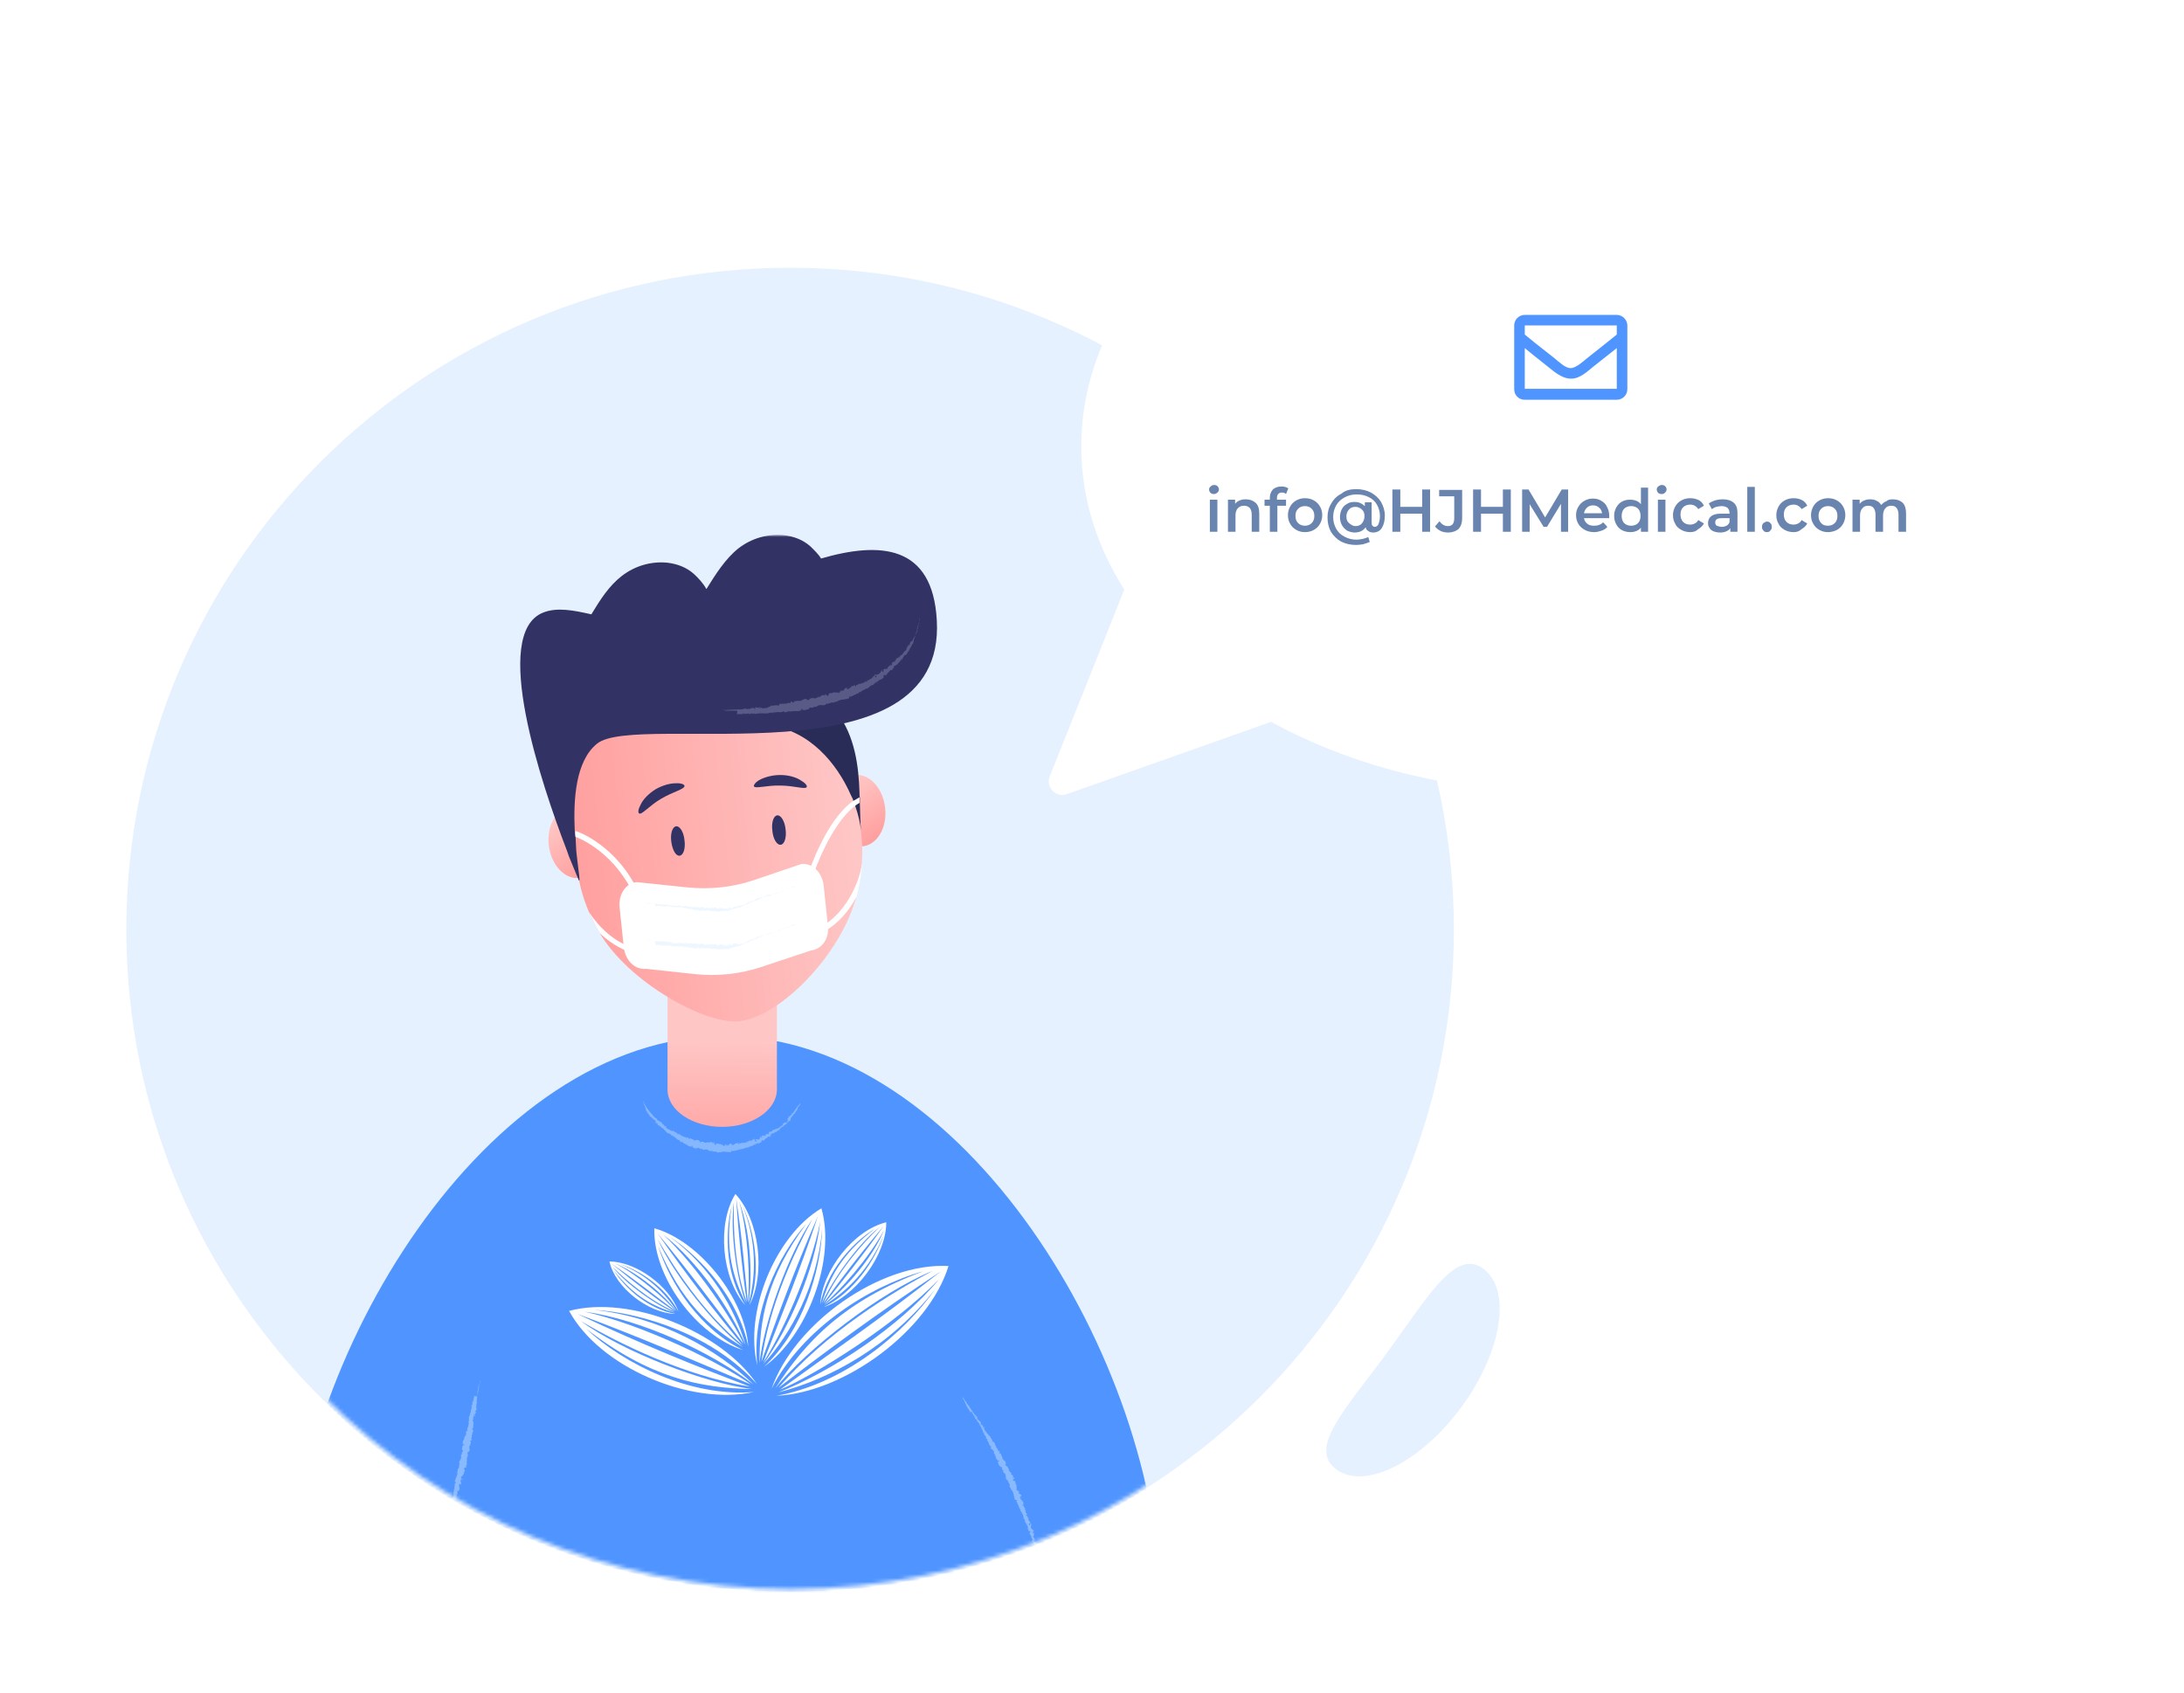 <?xml version="1.0" encoding="utf-8"?>
<!-- Generator: Adobe Illustrator 24.2.0, SVG Export Plug-In . SVG Version: 6.00 Build 0)  -->
<svg version="1.1" id="Layer_1" xmlns="http://www.w3.org/2000/svg" xmlns:xlink="http://www.w3.org/1999/xlink" x="0px" y="0px"
	 viewBox="0 0 579.1 449" style="enable-background:new 0 0 579.1 449;" xml:space="preserve">
<style type="text/css">
	.st0{fill:#E6F1FF;}
	.st1{fill:#E6F1FF;filter:url(#Adobe_OpacityMaskFilter);}
	.st2{mask:url(#mask0_1_);}
	.st3{fill:#5095FF;}
	.st4{fill:url(#Vector_4_1_);}
	.st5{fill:#FFFFFF;}
	.st6{fill:url(#Vector_12_1_);}
	.st7{fill:url(#Vector_13_1_);}
	.st8{fill:url(#Vector_14_1_);}
	.st9{fill:#292C56;}
	.st10{fill:#323364;}
	.st11{fill:#595B86;}
	.st12{fill:#85B7FF;}
	.st13{fill:#EEF7FF;}
	.st14{fill:#89B9FF;}
	.st15{fill-rule:evenodd;clip-rule:evenodd;fill:#FFFFFF;}
	.st16{fill:#6984AE;}
</style>
<g>
	<g class="side_bubble">
		<path class="st0" d="M393.3,336.4c7.6,5.6,5,22-5.8,36.7c-10.8,14.7-25.7,22.1-33.2,16.5c-7.6-5.6,2.6-16.1,13.4-30.8
			C378.5,344.1,385.8,330.9,393.3,336.4z"/>
	</g>
	<g class="superhero_bubble">
		<g id="Vector">
			<path class="st0" d="M209.5,422c97.2,0,176-78.6,176-175.5S306.7,71,209.5,71s-176,78.6-176,175.5S112.3,422,209.5,422z"/>
		</g>
		<defs>
			<filter id="Adobe_OpacityMaskFilter" filterUnits="userSpaceOnUse" x="76.7" y="141.9" width="230.9" height="282.9">
				<feColorMatrix  type="matrix" values="1 0 0 0 0  0 1 0 0 0  0 0 1 0 0  0 0 0 1 0"/>
			</filter>
		</defs>
		<mask maskUnits="userSpaceOnUse" x="76.7" y="141.9" width="230.9" height="282.9" id="mask0_1_">
			<path id="Vector_2_1_" class="st1" d="M209.6,421.3c97,0,175.6-78.6,175.6-175.6S306.6,70,209.6,70C112.6,70,34,148.6,34,245.6
				S112.6,421.3,209.6,421.3z"/>
		</mask>
		<g class="st2">
			<g id="Group">
				<g id="Group_2">
					<g id="Group_3">
						<g id="Vector_3">
							<path class="st3" d="M307.6,424.8H76.7c0.4-63.5,51.9-150.1,115.4-150.1C255.7,274.7,307.2,361.4,307.6,424.8z"/>
						</g>

							<linearGradient id="Vector_4_1_" gradientUnits="userSpaceOnUse" x1="191.057" y1="143.102" x2="191.513" y2="174.539" gradientTransform="matrix(1 0 0 -1 0 450)">
							<stop  offset="0" style="stop-color:#FFA09F"/>
							<stop  offset="1" style="stop-color:#FEC7C6"/>
						</linearGradient>
						<path id="Vector_4" class="st4" d="M177,258.4v30.5c0,5.5,6.5,9.9,14.5,9.9c8,0,14.5-4.5,14.5-9.9v-30.5H177z"/>
						<g id="Group_4">
							<path id="Vector_5" class="st5" d="M204.6,368.2c8.1-15.9,26-27.2,40.2-31.1c-21.2,7.9-31.3,18.8-39.2,31
								c8.2-10.3,28-25.6,41.7-31.1c-11,5.8-28.3,16.4-40.9,31c12.2-9.4,26.1-19.7,43.1-30.9c-16,12.6-30.2,22.3-42.7,31.4
								c9.3-3.9,30.2-16.9,42.2-29.3c-10.4,12.6-28.7,24.6-42.6,30c13.7-3.5,29.8-12.3,41.6-27.4c-8.1,11.6-24.1,25.1-42.1,28.3
								c18.1-0.8,40.4-17.4,45.6-34.4C233.5,334.7,210.7,350.8,204.6,368.2z"/>
							<path id="Vector_6" class="st5" d="M197.1,358c-11.3-5.3-19.5-17.7-22.6-27.6c6,14.7,13.7,21.6,22.5,26.8
								c-7.4-5.6-18.4-19.2-22.6-28.6c4.3,7.6,12.1,19.5,22.5,28.1c-6.9-8.4-14.3-17.8-22.5-29.6c9.1,11,16.2,20.8,22.8,29.3
								c-2.9-6.4-12.5-20.8-21.3-29c9.1,7.1,17.8,19.6,21.8,29.3c-2.8-9.6-9.2-20.7-20-28.7c8.3,5.5,18.1,16.4,20.7,29
								c-0.8-12.7-13-28-24.9-31.3C173.1,338.5,184.7,354.2,197.1,358z"/>
							<path id="Vector_7" class="st5" d="M217.5,345.9c1.6-8.6,8.4-16.4,14.5-20.1c-8.9,6.7-12.1,13.1-14.1,19.9
								c2.5-5.9,9.6-15.9,15.3-20.3c-4.4,4.2-11,11.6-14.9,20.2c4.4-6.1,9.5-12.8,16-20.5c-5.7,8.1-11.1,14.7-15.7,20.6
								c3.8-3.1,11.8-12.1,15.8-19.5c-3.1,7.4-10.1,15.5-15.9,19.9c5.9-3.5,12.3-9.8,15.8-18.6c-2.2,6.6-7.9,15.2-15.9,19.1
								c8.4-2.8,16.6-13.7,16.6-22.5C226.4,326.2,218,336.8,217.5,345.9z"/>
							<path id="Vector_8" class="st5" d="M179.1,348.4c-7-1.2-13.3-6.7-16.4-11.6c5.5,7.1,10.8,9.7,16.3,11.3
								c-4.9-1.9-13-7.6-16.6-12.2c3.5,3.5,9.6,8.8,16.5,11.9c-5-3.5-10.5-7.6-16.7-12.7c6.7,4.6,12,8.9,16.9,12.5
								c-2.5-3-9.9-9.5-16-12.6c6,2.5,12.7,8,16.3,12.7c-2.9-4.8-8.1-9.9-15.2-12.6c5.4,1.7,12.3,6.2,15.7,12.7
								c-2.4-6.8-11.3-13.3-18.3-13.3C163.1,341.4,171.9,348.2,179.1,348.4z"/>
							<path id="Vector_9" class="st5" d="M200.8,362c-1.6-13.9,5.4-29,13-37.5c-10.5,14.2-12.5,25.6-12.4,37
								c1-10.3,7.4-28.7,14-38.2c-4.7,8.6-11.5,22.9-13.5,37.8c4-11.4,8.6-24,15-38.7c-5,15.1-10.2,27.6-14.5,38.8
								c4.4-6.5,12.5-24,15.1-37.3c-1.4,12.7-8.3,28.3-15.1,37.8c7.4-8.1,14.3-20.8,15.6-35.8c-0.4,11.1-5,26.8-15.4,36.5
								c11.5-8.2,19.1-28.6,15.2-42C205.4,327.8,197.3,348.1,200.8,362z"/>
							<path id="Vector_10" class="st5" d="M197.6,346.1c-5.1-7.8-5.5-18.8-3.6-26.2c-1.9,11.6,0.4,19,3.8,25.7
								c-2.5-6.4-4.3-19.3-3.2-26.9c-0.2,6.5,0.1,17.1,3.4,26.6c-1.1-7.9-2.1-16.9-2.8-27.5c1.6,10.5,2.3,19.5,3.1,27.5
								c0.6-5.2,0.2-18.1-2.3-26.7c3,8,3.6,19.3,2.5,27c2-7.1,2.2-16.6-1.6-25.9c3.1,6.7,5.1,17.4,1.8,26.4
								c4.4-8.4,2.6-22.7-3.7-29.5C190.1,324.4,191.3,338.9,197.6,346.1z"/>
							<path id="Vector_11" class="st5" d="M199.9,369.1c-16.7,1.4-34.5-7.4-44.5-16.8c16.7,13,30.3,15.8,43.9,16
								c-12.3-1.5-34.1-9.8-45.3-18c10.1,5.9,27.1,14.4,44.9,17.4c-13.5-5.1-28.5-11.1-45.8-19.3c17.9,6.6,32.7,13.2,46,18.7
								c-7.6-5.5-28.3-15.8-44.1-19.3c15.2,2.1,33.7,10.8,44.8,19.3c-9.6-9.2-24.4-17.8-42.4-19.8c13.3,0.8,31.9,6.9,43.3,19.7
								c-9.5-14-33.7-23.7-49.8-19.4C159,362.5,183,372.8,199.9,369.1z"/>
						</g>
						<g id="Group_5">

								<linearGradient id="Vector_12_1_" gradientUnits="userSpaceOnUse" x1="221.664" y1="243.945" x2="232.517" y2="228.025" gradientTransform="matrix(1 0 0 -1 0 450)">
								<stop  offset="0" style="stop-color:#FFCECC"/>
								<stop  offset="1" style="stop-color:#FFA09F"/>
							</linearGradient>
							<path id="Vector_12" class="st6" d="M234.7,214.2c0.6,5.2-2.1,9.8-5.9,10.2c-3.8,0.4-7.4-3.5-8-8.7s2.1-9.8,5.9-10.2
								C230.6,205.1,234.1,209,234.7,214.2z"/>

								<linearGradient id="Vector_13_1_" gradientUnits="userSpaceOnUse" x1="146.344" y1="235.647" x2="157.197" y2="219.726" gradientTransform="matrix(1 0 0 -1 0 450)">
								<stop  offset="0" style="stop-color:#FFCECC"/>
								<stop  offset="1" style="stop-color:#FFA09F"/>
							</linearGradient>
							<path id="Vector_13" class="st7" d="M159.4,222.6c0.6,5.2-2.1,9.8-5.9,10.2c-3.8,0.4-7.4-3.5-8-8.7
								c-0.6-5.2,2.1-9.8,5.9-10.2C155.2,213.4,158.8,217.3,159.4,222.6z"/>

								<linearGradient id="Vector_14_1_" gradientUnits="userSpaceOnUse" x1="152.435" y1="226.072" x2="227.786" y2="234.373" gradientTransform="matrix(1 0 0 -1 0 450)">
								<stop  offset="0" style="stop-color:#FFA09F"/>
								<stop  offset="1" style="stop-color:#FEC7C6"/>
							</linearGradient>
							<path id="Vector_14" class="st8" d="M226.3,202.3l2.1,19.3c0.3,2.4,0.3,5,0.1,7.4c-0.2,2.9-0.7,5.7-1.4,8.6
								c-4.1,15.6-20.2,32-31.1,33.2c-8.8,1-29.4-10.3-37.1-23.6c-1.1-1.8-1.9-3.6-2.8-5.5c-1.6-3.8-2.7-7.9-3.1-11.9l-2.1-19.3
								c-2.3-20.8,12.7-39.5,33.5-41.8c10.4-1.1,20.3,2.1,27.8,8.1C219.9,183,225.2,191.9,226.3,202.3z"/>
							<path id="Vector_15" class="st9" d="M227.9,210.2c0,0.4,0,0.9,0.1,1.3c0,0.1,0,0.1,0,0.2c0,0.5,0,0.9,0,1.3
								c0.1,2.8,0.1,5.2,0.3,7.2c-0.2-1.9-0.7-4.1-1.5-6.4c-0.1-0.4-0.3-0.9-0.5-1.3c0-0.1-0.1-0.2-0.1-0.4
								c-0.1-0.4-0.4-0.8-0.6-1.3c-3.7-8.4-10.9-17.1-21.8-18.5c-4.6-0.6,10.6-13.3,18.1-3.4C226.7,195.1,227.7,203.3,227.9,210.2z"
								/>
							<path id="Vector_16" class="st10" d="M248.4,164.5c2.5,43.8-79.5,24-90.1,32.7c-5.7,4.6-6.3,14.8-5.9,23.2
								c0.2-0.4,0.3,4,0.4,5.2c0.1,0.6,0.1,1.3,0.2,1.8c0.4,3.8,0.9,6.2,0.5,6.1c0,0-1-2.4-2.6-6.3c-0.2-0.6-0.4-1.1-0.6-1.7
								c-6.7-17.4-20.3-57.7-6.2-63.1c3.6-1.4,7.9-0.6,12.7,0.5c2.3-3.8,4.7-7.6,8.1-10.2c3.5-2.7,7.8-3.9,12-3.5
								c2.6,0.3,5.1,1.2,7.1,3c1.1,1,2.5,2.5,3.3,4c2.5-4,5-8,8.5-10.8c3.5-2.7,7.8-3.9,12-3.5c2.6,0.3,5.1,1.2,7.1,3
								c0.9,0.9,2.1,2,2.8,3.2C233.2,143.6,247.3,144.3,248.4,164.5z"/>
							<g id="Group_6">
								<path id="Vector_17" class="st10" d="M181.5,208.4c0,0.9-3,1.5-6.2,3.4c-3.1,1.8-5.1,4.3-5.8,3.9c-0.4-0.2-0.3-1.1,0.4-2.4
									c0.6-1.3,2-2.8,3.9-4c1.9-1.1,3.9-1.6,5.3-1.6C180.6,207.6,181.5,208,181.5,208.4z"/>
							</g>
							<g id="Group_7">
								<path id="Vector_18" class="st10" d="M199.9,208.5c0.4,0.7,3.4-0.3,7-0.2c3.6,0,6.6,1.1,7,0.4c0.2-0.4-0.4-1.1-1.6-1.8
									c-1.2-0.8-3.2-1.4-5.4-1.4c-2.2,0-4.2,0.6-5.5,1.3C200.3,207.4,199.8,208.2,199.9,208.5z"/>
							</g>
							<path id="Vector_19" class="st10" d="M180.2,226.9c1-0.1,1.6-1.9,1.3-4.1c-0.2-2.1-1.2-3.8-2.2-3.7c-1,0.1-1.6,1.9-1.3,4.1
								C178.3,225.4,179.2,227,180.2,226.9z"/>
							<path id="Vector_20" class="st10" d="M207,224c1-0.1,1.6-1.9,1.3-4.1c-0.2-2.1-1.2-3.8-2.2-3.7c-1,0.1-1.6,1.9-1.3,4.1
								C205,222.5,206,224.1,207,224z"/>
							<path id="Vector_21" class="st5" d="M215.1,252l-13.2,4.4c-5.7,1.9-11.7,2.5-17.6,1.9l-13-1.4c-2.9,0.3-5.5-2.2-5.9-5.7
								l-1.1-10.5c-0.4-3.5,1.6-6.5,4.5-6.8l13.4,1.4c5.9,0.6,12,0,17.6-1.9l12.7-4.3c2.9-0.3,5.5,2.2,5.9,5.7l1.1,10.5
								C220,248.7,218,251.7,215.1,252z"/>
							<g id="Group_8">
								<path id="Vector_22" class="st5" d="M227.9,211.4c0,0.1,0,0.1,0,0.2c0,0.5,0,0.9,0,1.3c-0.4,0.2-0.8,0.5-1.2,0.8
									c-6.5,4.9-11,18-11,18.2c-0.1,0.3-0.4,0.5-0.8,0.5c-0.1,0-0.1,0-0.1,0c-0.4-0.1-0.6-0.5-0.4-0.9c0.2-0.7,4.7-14.1,11.8-19.1
									C226.8,212.1,227.4,211.7,227.9,211.4z"/>
							</g>
							<g id="Group_9">
								<path id="Vector_23" class="st5" d="M228.6,229c-0.2,2.9-0.7,5.7-1.4,8.6c-2,3.8-4.8,7.2-8.5,9.3c-0.1,0.1-0.2,0.1-0.3,0.1
									c-0.3,0-0.6-0.1-0.7-0.4c-0.2-0.4-0.1-0.8,0.3-1C223.8,242.2,227.6,235.1,228.6,229z"/>
							</g>
							<g id="Group_10">
								<path id="Vector_24" class="st5" d="M168.3,252.1c-0.1,0.3-0.4,0.4-0.6,0.5c-0.1,0-0.2,0-0.3,0c-3.2-1.1-6-2.9-8.4-5.2
									c-1.1-1.8-1.9-3.6-2.8-5.5c2.8,4.2,6.8,7.9,11.6,9.4C168.2,251.3,168.5,251.7,168.3,252.1z"/>
							</g>
							<g id="Group_11">
								<path id="Vector_25" class="st5" d="M169.2,238.1c-0.1,0.1-0.1,0.1-0.2,0.1c-0.3,0-0.6-0.1-0.7-0.4
									c-5-11.3-14-15.3-15.7-15.9c-0.1-0.5-0.1-1-0.1-1.5c0.1,0,0.2,0,0.3,0c0.4,0.1,11,3.8,16.8,16.8
									C169.7,237.6,169.5,237.9,169.2,238.1z"/>
							</g>
						</g>
						<g id="Group_12">
							<path id="Vector_26" class="st11" d="M244.2,164.1c0,0.1,0,0.2,0,0.1c0-0.1,0-0.1,0-0.3c0-0.1,0-0.1,0-0.1c0-0.1,0-0.1,0-0.2
								C244.2,163.8,244.2,164,244.2,164.1z"/>
							<path id="Vector_27" class="st11" d="M236.6,176.6C236.7,176.5,236.7,176.5,236.6,176.6C236.6,176.5,236.6,176.6,236.6,176.6
								z"/>
							<path id="Vector_28" class="st11" d="M235.7,177.1C235.8,177,235.8,177,235.7,177.1C235.8,177,235.7,177,235.7,177.1z"/>
							<path id="Vector_29" class="st11" d="M240.6,172.5l-0.1,0.1C240.4,172.6,240.5,172.6,240.6,172.5z"/>
							<path id="Vector_30" class="st11" d="M242.7,168.6C242.7,168.7,242.7,168.7,242.7,168.6C242.7,168.7,242.7,168.7,242.7,168.6
								z"/>
							<path id="Vector_31" class="st11" d="M219.7,184.7c0.2,0.1-0.2,0.3,0.1,0.4C219.7,185,219.9,184.7,219.7,184.7z"/>
							<path id="Vector_32" class="st11" d="M230.8,180.1L230.8,180.1C230.9,180.2,230.9,180.1,230.8,180.1z"/>
							<path id="Vector_33" class="st11" d="M233.6,178.8L233.6,178.8C233.5,178.9,233.5,178.8,233.6,178.8z"/>
							<path id="Vector_34" class="st11" d="M229.6,181.1C229.5,181.1,229.5,181.1,229.6,181.1C229.5,181.1,229.6,181.1,229.6,181.1
								z"/>
							<path id="Vector_35" class="st11" d="M197.1,189.3C197,189.3,197,189.2,197.1,189.3C197.1,189.3,196.8,189.3,197.1,189.3z"/>
							<path id="Vector_36" class="st11" d="M230.2,182.5l-0.3,0.1C230.1,182.5,230.1,182.5,230.2,182.5z"/>
							<path id="Vector_37" class="st11" d="M229.3,183c-0.1-0.1-0.1-0.1-0.2-0.1c0,0,0,0,0,0.1H229.3z"/>
							<path id="Vector_38" class="st11" d="M195.3,189.4c0.3,0,0.1-0.1,0.1-0.1c0.3,0,0.1,0.1,0.2,0.1c0.2,0,0.4-0.1,0.5-0.1
								c0,0,0.1,0,0,0.1c0.2-0.1,0.6,0,0.9-0.1c-0.1-0.1-0.1-0.1-0.1-0.1c0.1,0,0.2-0.1,0.3,0c-0.1,0-0.1,0-0.1,0.1l0.1-0.1
								c0.1,0.1-0.1,0.1-0.1,0.1c0.2-0.1,0.5-0.1,0.6-0.1c0.1,0.1-0.4,0.1-0.1,0.1l-0.3-0.1c0.2,0.1-0.1,0,0,0.1
								c0.4,0.1,0.4-0.1,0.8,0c0.1-0.1,0-0.1,0.1-0.1c0.5-0.1,0.4,0.3,0.8,0.1c0.1-0.1,0.1-0.3,0.4-0.1l-0.1,0.1
								c0.4,0,0.2-0.2,0.6-0.1c-0.1,0.1-0.3,0.1-0.2,0.1c0.2,0.1,0.1-0.1,0.4-0.1l0.1,0.1c0.4,0,0.8-0.1,1.2-0.2
								c0,0.1-0.1,0.1,0,0.1c0.5-0.1,1.1-0.1,1.6,0l0.2-0.1c0.1,0,0.1,0.1,0.1,0.1c0.2,0.1,0-0.1,0.1-0.1c0.1,0,0.1,0.1,0.1,0.1
								c0.4-0.1,0.9-0.4,1.3-0.2l-0.1,0.1c0.3,0.1,0.3-0.4,0.6-0.2h-0.1c0.6,0,1.3-0.2,1.8,0c0.1-0.3,0.6,0.1,0.6-0.3
								c0.4,0.1,0.3,0.2,0.8,0.3c0.1,0,0.1-0.2,0.4-0.3v0.2l0.2-0.2l0.1,0.2l0.1-0.1c-0.1,0-0.1-0.1-0.1-0.1
								c0.2-0.1,0.6,0.1,0.6,0.1l0.6-0.2c0,0.1-0.1,0.1-0.1,0.1c0.3-0.2,0.1,0.2,0.4,0c-0.1-0.1,0-0.1,0-0.1c0.1,0.1,0.5,0.1,0.7,0
								v0.1c0.4,0,0.9-0.2,1.3-0.3c-0.2-0.1-0.2-0.3-0.1-0.4l0.1,0.2c0.1-0.1-0.1-0.1,0-0.2c0.2,0,0.1,0.2,0.1,0.3l0.2-0.1
								c0,0.1,0,0.1,0,0.2c0.1-0.1,0.4,0.1,0.5-0.1v0.1c0.5-0.1,0.6-0.2,1.1-0.3c0-0.2,0.1-0.1,0.2-0.4c0.3,0,0.6,0.1,1,0
								c0.2-0.1,0-0.1,0.1-0.3c0.1,0.1,0.4,0.1,0.2,0.2c0.4-0.1,0.5-0.1,1-0.4c-0.1-0.1-0.1-0.1-0.1-0.1c0.1-0.1,0.2,0,0.2,0.1
								c0.5-0.4,1.4,0.2,1.8-0.3l0.4-0.3c0.2,0-0.1,0.1,0.1,0.2c0.4-0.4,0.8-0.1,1.1-0.5c0.5,0.4,1.1-0.4,1.6-0.1l-0.1-0.1
								c0.1-0.1,0.1,0,0.2,0c-0.1-0.1-0.1-0.1-0.1-0.1c0.4-0.2,0.9-0.4,1.4-0.4c0.5-0.1,1-0.1,1.5-0.3c0.4-0.1,0-0.7,0.5-0.6
								l-0.1,0.3c0.6-0.5,1.4-0.6,2-1.1c0,0.1,0,0.1-0.1,0.1c0.2,0.1,0.5-0.2,0.5-0.4c0.1,0,0.1,0.1,0.1,0.1c0.2,0,0.3-0.4,0.4-0.2
								c0,0,0,0.1-0.1,0.1c0.1-0.1,0.4-0.2,0.3-0.3c0.3-0.1,0.4-0.3,0.7-0.3c0.1-0.3,0.5-0.1,0.4-0.4c0.1,0.3,0.6,0,0.6-0.2
								c0,0.1,0.1,0,0.1,0.1c0.1-0.1,0.3-0.2,0.2-0.4c0.5,0.1,0.5-0.6,0.9-0.3c0.4-0.4,0.8-0.8,1.3-1.1c0.1,0.3-0.5,0.4-0.3,0.6
								c0.4-0.4,0.5-0.8,0.9-1c0.1-0.1,0,0.1,0,0.2c0.4-0.4,0.9-0.5,1.1-0.9c0,0,0,0.1-0.1,0.1c0.1-0.1,0.2-0.1,0.1-0.2l-0.1,0.1
								c-0.2-0.1,0.1-0.5,0-0.6c0.1,0.4,0.4-0.2,0.5,0.3c0-0.1,0.1-0.1,0-0.2c0.1,0,0.1,0,0.1,0.1c0.2-0.2,0.1-0.3,0.3-0.4
								c0,0.1,0,0.1,0,0.1c0.1-0.2,0.1-0.4,0.3-0.5c0,0.1,0.1,0.1,0,0.1c0.3-0.3,0.4-0.6,0.8-0.8c0.1,0.3,0.1-0.1,0.3,0.1l0.1-0.2
								h-0.1c0.1-0.1,0.2-0.4,0.4-0.4l-0.1,0.1l0.3-0.3l-0.2,0.1c0.1-0.2-0.2-0.1,0.1-0.4c0,0.1,0.1-0.1,0.4-0.1
								c0-0.1,0.1-0.2,0.2-0.3c0.1,0,0.1,0.2,0.1,0.2c0-0.2,0.4-0.4,0.3-0.6c0,0.1,0.1,0.1,0.1,0.1v-0.1c0.1-0.1,0.1-0.1,0.1,0
								c0.2-0.2-0.2-0.1,0.1-0.3c0,0,0,0,0,0.1c0.3-0.2,0.4-0.6,0.6-0.8c0.2,0.1-0.1,0.2,0,0.3c0.3-0.4,0.5-0.9,0.8-1.2l-0.1,0.1
								c-0.1-0.2,0.3-0.2,0.4-0.4c0,0.1,0.1,0.1,0.1,0.1c0.2-0.2,0.4-0.6,0.6-1v0.1c0.1-0.1,0.3-0.4,0.4-0.6c0-0.1,0.1-0.1-0.1-0.1
								c0.6-0.4,0.5-1.1,0.9-1.4c0,0.1-0.1,0.1,0,0.1c0.1-0.1,0.1-0.3,0.2-0.4c-0.1,0-0.1,0.1-0.1,0.1c0-0.1,0-0.2,0.1-0.3
								c-0.1,0.2,0.1,0.1,0.1,0c0,0,0-0.1-0.1-0.1c0.2-0.1-0.1-0.1,0.1-0.4c0-0.1,0.1-0.2,0.1-0.4c0.1,0,0,0.1,0,0.1
								c0.1-0.1,0-0.4,0.1-0.5c0,0.1-0.1,0.2-0.1,0.3c0.1-0.1,0.1-0.1,0.2-0.3l0.1-0.3l-0.1,0.1c-0.1-0.3,0.1-0.4,0.2-0.8
								c0,0.3,0.1,0.1,0.1,0.1c0.1-0.1,0.1-0.1,0.1-0.1c0-0.1,0.1-0.2,0.1-0.4c0,0,0.1-0.1,0.1-0.1c0.1-0.2-0.1,0-0.1,0
								c0-0.3,0.3-0.6,0.3-1.1c0.1-0.4,0.1-0.4,0.1-0.8c0.1-0.1,0,0.1,0,0.1c0.1-0.1,0.1-0.3,0.1-0.5c0,0.1,0,0,0.1-0.1
								c0-0.1,0-0.1,0-0.3c0,0,0,0.1,0,0.1c0-0.1,0.1-0.4,0.1-0.5c0-0.1,0,0.1,0,0.1c0-0.2,0.1-0.5,0.1-0.6v0.1c0-0.1,0,0,0,0
								c0,0.1-0.1,0.2-0.1,0.2v-0.1c-0.1,0.1-0.1,0.5-0.1,0.7V165v0.3c0,0.1-0.1,0.1-0.1-0.1c-0.1,0.1,0,0.1-0.1,0.3v0.1
								c0-0.1-0.1,0,0-0.1c-0.1,0.3-0.1,0.5-0.2,0.6c-0.1,0.4,0,0.1,0,0.4l-0.2,0.1l0.1,0.1c0,0.1-0.1,0.1-0.1,0.1
								c0,0.1,0,0,0.1,0.1c-0.1,0.2-0.1,0.6-0.3,0.6c0,0.1,0.1-0.1,0.1,0.1c-0.1,0-0.1,0.3-0.1,0.4c-0.1-0.1,0.1-0.2-0.1-0.1
								c0.1,0.1-0.1,0.4-0.2,0.5c0.1,0.1-0.1,0.4-0.2,0.6c0,0-0.3,0.4-0.4,0.6c0.1,0.1-0.1,0.3-0.1,0.5c-0.1-0.1-0.1-0.1-0.1-0.2
								l-0.1,0.1c0,0.1,0,0.1-0.1,0.2l-0.1-0.1c-0.1,0.2-0.1,0.4-0.4,0.7c0.1,0.1,0.4-0.1,0.2,0.2c-0.1,0-0.1-0.1-0.1-0.1
								c0,0,0,0.1-0.1,0.1v-0.1c-0.1,0.1,0,0.1-0.1,0.2c-0.1-0.1-0.1,0.1-0.1,0c0,0,0.1-0.1,0.1-0.1c-0.1,0.1-0.2,0.2-0.3,0.2
								c0.1,0,0.1,0.1,0.1,0.1c-0.1,0.2-0.1,0-0.2,0.1c0,0.1-0.1,0.1,0,0.2c-0.1,0.1-0.1,0.1-0.1,0.1c0,0.1-0.3,0.5-0.1,0.4
								c-0.1,0.4-0.6,0.6-0.8,0.9c-0.1,0.2-0.3,0.4-0.4,0.6c-0.1,0.1-0.1,0.1-0.2,0c-0.1,0.1-0.1,0.2-0.3,0.4c0.1-0.2-0.1,0,0.1-0.1
								c-0.2,0.1-0.3,0.1-0.4,0.4c0-0.1-0.2,0-0.3,0.1l0.2-0.1c-0.1,0.1-0.1,0.1-0.2,0.2l-0.1-0.1c-0.5,0.2-0.4,0.9-0.9,0.9
								c0,0.1,0.2-0.1,0.3,0.1c-0.1,0.1-0.5,0.1-0.6,0.1c-0.3,0.1-0.1,0.4-0.4,0.5c0.1,0,0.2,0.1,0.1,0.4c-0.2,0.1-0.4,0-0.3-0.1
								c0.1-0.1,0.1-0.1,0.1,0c0.1-0.1,0.1-0.1,0-0.1v0.1c-0.1,0-0.4,0.2-0.4,0.1c-0.1,0.1,0,0.1,0.1,0.1c-0.3,0.1-0.4,0.3-0.6,0.4
								c0.1,0,0.1,0,0.1,0.1c-0.4,0.2-0.1,0.2-0.3,0.4c-0.2,0-0.1-0.2-0.3,0c-0.2,0.1-0.1-0.1-0.1-0.2c-0.1,0.3-0.4,0.2-0.6,0.3
								l0.1-0.1c-0.1,0.1-0.1,0.1-0.1,0.1l0.1,0.1c-0.1,0-0.1,0.1-0.1,0c0,0.1,0.2,0.1,0.1,0.4c-0.1,0-0.2,0.3-0.4,0.1
								c0.3-0.1-0.1-0.1,0.1-0.4c0,0.1-0.1,0.1-0.1,0.1v-0.1c-0.4,0.1,0,0.3-0.3,0.4c0-0.1-0.2-0.1-0.2-0.1c0.1-0.1,0.1,0.1,0.1,0.3
								c-0.2,0.1-0.1,0.2-0.3,0.2l0.1-0.1c0,0.1-0.1,0.1-0.2,0.3c-0.1-0.1,0.1-0.1,0-0.1c-0.1,0.3-0.4,0.1-0.6,0.3
								c-0.1,0-0.1-0.1-0.2-0.1c-0.1,0.3-0.4,0-0.5,0.3c0.1,0.1,0.1,0.1,0.1,0.3l0.4-0.4l-0.1,0.4c0.1-0.1,0.2-0.2,0.3-0.3
								c-0.1,0.1-0.1,0.1,0.1,0.2c-0.3-0.1-0.2,0.3-0.5,0.3l-0.2-0.4c-0.4,0-0.4,0.5-0.8,0.6h0.1c0,0.1-0.2,0.1-0.3,0.3
								c-0.1-0.1-0.1-0.1-0.2-0.1c0.1,0.1-0.3,0.1-0.2,0.4l-0.3-0.1c-0.4,0.1-0.1,0.5-0.5,0.6c0-0.1-0.1-0.2,0-0.4
								c-0.1,0.1-0.2,0.1-0.1,0.1c-0.1-0.1-0.2,0.3-0.4,0.2c0,0.1,0,0.2-0.1,0.2v-0.1c0,0.1-0.1,0.1,0,0.2c-0.5-0.2-0.8,0.4-1.3,0.2
								c-0.2,0.1-0.4,0.3-0.6,0.4c0-0.1,0-0.1,0-0.1c-0.4,0,0,0.4-0.4,0.4c-0.3-0.1,0.1-0.2,0-0.2c-0.2-0.4-0.4,0.2-0.7,0.1l0.1-0.1
								c-0.2-0.1-0.4,0.4-0.6,0.4v-0.1c-0.1,0.3-0.4,0.5-0.6,0.6c0-0.2,0.1-0.1,0-0.3c-0.1,0.1,0.1,0.3-0.1,0.4
								c-0.1-0.1-0.3-0.1-0.4-0.3l0.2-0.1c-0.2-0.2-0.3,0.1-0.4,0.1v-0.1c-0.4,0.1-0.2,0.4-0.6,0.5l0.1,0.1
								c-0.1,0.4-0.2-0.1-0.4,0.2l-0.1-0.2c-0.1,0.1-0.4,0.4-0.6,0.6c0.1-0.2,0.3-0.4,0.4-0.6c-0.1,0.1-0.4,0.2-0.4,0.4
								c0.1-0.1,0.1-0.1,0.1-0.1c-0.1,0.3-0.3,0.4-0.5,0.5c-0.1-0.5-0.7,0.1-1.1-0.3c-0.4,0.4-0.9,0.2-1.5,0.4
								c0.3,0.4-0.1,0.1,0,0.5c-0.1,0.1-0.1,0.1-0.2,0.1l-0.4-0.1c-0.1-0.1,0.1-0.1,0.1-0.2c-0.3,0.1-0.1-0.1-0.4-0.2
								c0.1,0.1-0.1,0.2-0.2,0.2l0.3,0.1c-0.4,0.4-0.4-0.3-0.8,0.1l0.1-0.1c-0.2,0.1-0.7,0.2-0.8,0.6c-0.1-0.1-0.1-0.1-0.1-0.2
								c-0.5,0.1-1,0.6-1.4,0.5V185c-0.1,0.1-0.1,0.2-0.3,0.1c0-0.1,0-0.1,0-0.1c-0.1,0.1-0.2,0.2-0.4,0.2l0.1-0.1
								c-0.5,0-0.6,0.4-1.1,0.6c-0.1-0.3-0.4-0.3-0.6-0.3v-0.1c-0.6,0.1-0.9,0.4-1.4,0.6c-0.4-0.2-1.1,0.1-1.6,0
								c0.1,0,0,0.2-0.1,0.3c-0.1,0-0.3,0.3-0.4,0h0.1c-0.1-0.2-0.4-0.1-0.6-0.1v0.4c-0.6-0.4-1.3,0.4-1.6,0
								c-0.1,0.1-0.3,0.1-0.4,0.2v-0.1c-0.4,0-0.5,0-0.9,0.1l0.1-0.1c-0.2,0-0.2,0.5-0.5,0.6l-0.1-0.2c-0.4,0.1-0.8-0.1-1.3,0.2
								c0,0,0-0.1,0.1-0.1c-0.2,0-0.8-0.1-0.7,0.3c0-0.2-0.4,0.1-0.6,0.1v-0.1c-0.1,0.2-0.1,0.3-0.4,0.4c-0.1,0-0.1-0.1,0-0.1
								c-0.2-0.1-0.1,0.1-0.4,0.1l0.1-0.1c-0.2,0-0.2,0.1-0.3,0.1c-0.1,0.1-0.4,0-0.4-0.1c0,0.1-0.1,0.2-0.3,0.1
								c0-0.1,0-0.1,0.1-0.1c-0.4-0.1-0.5,0.2-0.8,0.1c0-0.1,0-0.1-0.1-0.1c0.3,0,0.5-0.1,0.5,0c0-0.1-0.2-0.1-0.1-0.3
								c-0.2,0.1-0.5,0.4-0.7,0.3c0,0,0,0,0-0.1c-0.1,0-0.1,0-0.1,0s-0.1,0-0.2,0c0-0.1-0.3,0-0.4,0c0,0.1-0.1,0.1,0,0.2
								c0,0,0,0,0.1,0h0.1c0.1,0,0.1,0,0.3-0.1c-0.1,0.1-0.2,0.1-0.3,0.1c-0.1,0.1-0.1,0.1-0.1,0.2c-0.1-0.1-0.5-0.2-0.6-0.3
								c-0.4,0.1-0.8,0.1-1.1,0.4c-0.1,0-0.1-0.1-0.1-0.1c0.1,0,0.1,0,0.1-0.1c-0.2,0.1-0.6,0.1-0.6,0.2c-0.3-0.1,0.1-0.1-0.2-0.1
								l0.1-0.1c-0.7-0.1-1.1,0.4-1.9,0.2c0.1,0,0.1,0,0.1,0c-0.9,0-1.8,0.1-2.7,0.1c-0.2,0-0.3,0.1-0.4,0.1l-0.1-0.1l-0.3,0.1
								c-0.4,0-0.6-0.1-1.1,0h0.1c-0.1,0-0.5,0-0.5,0s-0.1,0-0.1,0h-0.4c-0.3,0,0.1,0-0.4,0c-0.1,0-0.5,0-0.4,0c0.1,0,0.1,0,0.2,0
								h-0.1c0,0-0.1,0,0.2,0h0.3h0.1h-0.2c0.1,0,0.2,0,0.3,0c0,0,0.1,0,0.1,0h0.3c0,0-0.1,0,0.1,0c0.1,0-0.1,0,0.1,0
								c0.1,0,0.1,0,0.2,0c0,0,0,0-0.1,0c0.1,0,0.4,0,0.4,0c0.1,0,0.4,0,0.4,0.1c0.1,0,0.2,0,0.4,0c-0.2,0.1,0.5,0,0.4,0.1
								c0.1-0.1,0.6,0,0.9-0.1h-0.1c0.1,0,0.2,0.1,0.4,0.1c0-0.1,0.3-0.1,0.4-0.1c0.2,0.1-0.1,0.1-0.1,0.1c0-0.1,0.4-0.1,0.3-0.1
								c0.1,0.1,0.1,0,0.2,0.1c0-0.1,0.1,0,0.3-0.1c0.2,0.1,0.1,0.1,0.3,0.1C195.5,189.3,195.3,189.4,195.3,189.4z M201.2,189
								c-0.1,0-0.1,0-0.1,0C201,189,201.1,189,201.2,189z M201.7,189c-0.1,0-0.1,0-0.2,0c0-0.1,0-0.1,0.1-0.1
								C201.5,188.9,201.5,188.9,201.7,189z M200.5,188.2c0.1,0,0.1,0,0.1,0C200.6,188.2,200.5,188.2,200.5,188.2z"/>
							<path id="Vector_39" class="st11" d="M240.6,172.4C240.6,172.5,240.6,172.4,240.6,172.4C240.6,172.5,240.6,172.4,240.6,172.4
								z"/>
							<path id="Vector_40" class="st11" d="M242.7,169.2l0.1-0.1C242.8,169.2,242.7,169.2,242.7,169.2z"/>
							<path id="Vector_41" class="st11" d="M234.2,179.7C234.2,179.9,234.2,179.8,234.2,179.7L234.2,179.7z"/>
							<path id="Vector_42" class="st11" d="M237.4,176.7c0,0.1,0,0.1-0.1,0.1C237.4,176.8,237.4,176.7,237.4,176.7z"/>
							<path id="Vector_43" class="st11" d="M237.2,176.9c0.1,0,0.1-0.1,0.1-0.1C237.3,176.9,237.2,176.9,237.2,176.9z"/>
							<path id="Vector_44" class="st11" d="M243.8,166.1c0-0.1,0.1-0.2,0.1-0.4C244,165.8,243.9,166,243.8,166.1z"/>
							<path id="Vector_45" class="st11" d="M243.2,167.5l0.1-0.3c-0.1,0.1-0.1,0.1-0.1,0C243,167.5,243.3,167.1,243.2,167.5z"/>
							<path id="Vector_46" class="st11" d="M242.8,168.4C242.9,168.2,242.7,168.4,242.8,168.4C242.7,168.4,242.7,168.4,242.8,168.4
								z"/>
							<path id="Vector_47" class="st11" d="M239.2,174L239.2,174C239.1,174,239.1,174,239.2,174z"/>
							<path id="Vector_48" class="st11" d="M238.8,175.4h0.1l-0.1-0.1L238.8,175.4z"/>
							<path id="Vector_49" class="st11" d="M237.6,175.3L237.6,175.3l-0.1,0.1L237.6,175.3z"/>
							<path id="Vector_50" class="st11" d="M228.3,181.6l0.1,0.2C228.5,181.7,228.4,181.4,228.3,181.6z"/>
							<path id="Vector_51" class="st11" d="M223.9,183.6c-0.1-0.1-0.2-0.1-0.3,0C223.7,183.6,223.8,183.7,223.9,183.6z"/>
							<path id="Vector_52" class="st11" d="M209.5,186.9l0.1-0.1L209.5,186.9L209.5,186.9z"/>
						</g>
						<g id="Group_13">
							<path id="Vector_53" class="st12" d="M212.4,292.4l-0.1,0.1L212.4,292.4z"/>
							<path id="Vector_54" class="st12" d="M212.2,292.8c0,0.1-0.1,0.1,0,0.1C212.2,292.9,212.2,292.9,212.2,292.8
								c0.1-0.1,0.1-0.1,0.1-0.1c0-0.1,0-0.1,0.1-0.1C212.3,292.6,212.3,292.7,212.2,292.8C212.2,292.9,212.2,292.8,212.2,292.8z"/>
							<path id="Vector_55" class="st12" d="M207.5,298.3l-0.1,0.1C207.5,298.3,207.5,298.3,207.5,298.3z"/>
							<path id="Vector_56" class="st12" d="M210,295.8c0,0,0,0.1,0.1,0.1C210,295.9,210,295.9,210,295.8
								C210,295.8,210,295.8,210,295.8z"/>
							<path id="Vector_57" class="st12" d="M189.8,303.6c0.1,0.2-0.2,0.2,0,0.4C189.7,303.9,189.9,303.7,189.8,303.6z"/>
							<path id="Vector_58" class="st12" d="M211.8,293.7C211.7,293.8,211.7,293.8,211.8,293.7L211.8,293.7z"/>
							<path id="Vector_59" class="st12" d="M197.8,303L197.8,303C197.8,303,197.8,303,197.8,303C197.8,303,197.8,302.9,197.8,303z"
								/>
							<path id="Vector_60" class="st12" d="M173.6,297.3C173.6,297.2,173.6,297.2,173.6,297.3C173.6,297.3,173.4,297.1,173.6,297.3
								z"/>
							<path id="Vector_61" class="st12" d="M198.2,304.4H198C198.1,304.5,198.1,304.4,198.2,304.4z"/>
							<path id="Vector_62" class="st12" d="M197.3,304.6c-0.1-0.1-0.1-0.1-0.1-0.1c0,0,0,0,0,0.1H197.3z"/>
							<path id="Vector_63" class="st12" d="M172.6,296.2c0.1,0.1,0.1,0,0.2,0c0.1,0.1,0,0.1,0,0.2c0.1,0.1,0.2,0.1,0.3,0.2
								c0,0,0,0.1,0,0c0.1,0.1,0.3,0.4,0.5,0.4c0,0,0,0,0,0.1c0-0.1,0.1-0.1,0.1-0.1c0.1,0.1,0.1,0.1,0.1,0.1c0-0.1-0.1,0-0.1,0
								l0.1,0.1c0,0.1-0.1-0.1-0.1,0c0.1,0.1,0.4,0.2,0.4,0.4c-0.1,0.1-0.2-0.2-0.2,0l-0.1-0.2c0,0.2-0.1-0.1-0.1,0.1
								c0.1,0.2,0.2,0.2,0.4,0.4c0.1,0,0.1-0.1,0.1-0.1c0.4,0.2,0,0.4,0.3,0.6c0.1,0,0.2-0.1,0.4,0.1l-0.1,0.1
								c0.2,0.2,0.3-0.1,0.4,0.2c-0.1,0-0.2-0.1-0.1-0.1c0.1,0.2,0.1,0,0.3,0.1l-0.1,0.1c0.2,0.2,0.6,0.4,0.8,0.5
								c-0.1,0-0.1,0-0.1,0.1c0.4,0.2,0.6,0.6,0.9,0.9h0.2v0.1c0.1,0.1,0.1-0.1,0.1-0.1c0.1,0.1,0.1,0.1,0,0.1
								c0.3,0.1,0.8,0.3,0.9,0.6H178c0.1,0.2,0.4-0.1,0.5,0.1h-0.1c0.4,0.3,0.9,0.5,1.1,0.9c0.1-0.1,0.4,0.4,0.6,0.1
								c0.1,0.3,0.1,0.3,0.4,0.6c0.1,0.1,0.2-0.1,0.4-0.1l-0.3,0.1l0.2-0.1v0.2h0.1c-0.1,0-0.1-0.1,0-0.1c0.2,0,0.4,0.4,0.4,0.4
								l0.5,0.1c-0.1,0.1-0.1,0.1-0.2,0.1c0.3-0.1-0.1,0.2,0.2,0.1c0-0.1,0.1-0.1,0.1-0.1c0.1,0.1,0.3,0.2,0.5,0.3l-0.1,0.1
								c0.3,0.1,0.7,0.2,1.1,0.3c-0.1-0.1,0-0.4,0.1-0.3v0.2c0.1-0.1-0.1-0.1,0.1-0.2c0.1,0.1,0,0.3-0.1,0.3h0.2
								c0,0.1-0.1,0.1-0.1,0.1c0.1-0.1,0.2,0.3,0.4,0.1v0.1c0.4,0.1,0.6,0.1,0.9,0.1c0.1-0.2,0.1-0.1,0.3-0.2
								c0.2,0.1,0.4,0.3,0.7,0.4c0.2-0.1,0.1-0.1,0.2-0.2c0,0.1,0.2,0.2,0.1,0.3c0.4,0.1,0.4,0.1,0.9,0c0-0.1-0.1-0.1-0.1-0.1
								c0.1,0,0.1,0.1,0.1,0.1c0.5-0.2,1,0.6,1.4,0.4l0.4-0.1c0.1,0.1-0.1,0.1,0,0.3c0.4-0.2,0.6,0.1,1-0.1c0.2,0.6,0.9,0,1.3,0.3
								v-0.1c0.1-0.1,0.1,0.1,0.2,0.1c0-0.1-0.1-0.1-0.1-0.2c0.8-0.1,1.6,0.1,2.4,0.1c0.3,0,0.1-0.6,0.5-0.4l-0.1,0.2
								c0.3-0.1,0.6-0.2,0.9-0.2c0.3-0.1,0.6-0.1,0.8-0.3c0,0.1,0,0.1-0.1,0.1c0.1,0.1,0.4-0.1,0.4-0.2c0.1,0,0.1,0.1,0.1,0.1
								c0.1,0.1,0.3-0.3,0.4-0.1c0,0,0,0.1-0.1,0.1c0.1-0.1,0.4-0.1,0.3-0.2c0.2,0.1,0.4-0.1,0.6-0.1c0.1-0.2,0.4,0,0.4-0.3
								c0.1,0.3,0.4,0.1,0.5-0.1c0,0.1,0.1,0.1,0.1,0.2c0.1-0.1,0.3-0.1,0.2-0.3c0.4,0.3,0.5-0.4,0.8-0.1c0.4-0.3,0.8-0.5,1.1-0.7
								c0.1,0.3-0.4,0.2-0.3,0.5c0.4-0.3,0.4-0.6,0.8-0.6c0.1,0,0,0.1,0,0.2c0.4-0.3,0.7-0.3,1-0.6c0,0,0,0.1-0.1,0.1
								c0.1,0,0.1,0,0.1-0.1l-0.1,0.1c-0.1-0.1,0.1-0.4,0.1-0.6c0.1,0.4,0.4-0.1,0.4,0.4c0-0.1,0.1-0.1,0-0.2c0.1,0,0.1,0,0.1,0.1
								c0.2-0.1,0.1-0.3,0.3-0.4c0,0.1,0,0.1,0,0.1c0.1-0.1,0.1-0.3,0.3-0.4c0,0.1,0.1,0.1,0,0.1c0.3-0.1,0.4-0.5,0.7-0.6
								c0,0.3,0.1,0,0.3,0.2l0.1-0.1l-0.1-0.1c0.1-0.1,0.2-0.3,0.4-0.3l-0.1,0.1l0.2-0.2h-0.2c0.1-0.2-0.1-0.2,0.1-0.3
								c0,0.1,0.1-0.1,0.3,0c0.1-0.1,0.1-0.2,0.2-0.2c0.1,0.1,0.1,0.2,0.1,0.2c0-0.2,0.3-0.2,0.3-0.4c0,0.1,0.1,0.1,0.1,0.1v-0.1
								c0.1,0,0.1,0,0.1,0.1c0.2-0.1-0.2-0.1,0.1-0.2c0,0,0,0,0,0.1c0.3-0.1,0.4-0.4,0.6-0.5c0.1,0.1-0.1,0.1,0,0.2
								c0.3-0.3,0.5-0.6,0.8-0.8H207c-0.1-0.2,0.3-0.1,0.4-0.3c0,0.1,0.1,0.1,0,0.1c0.2-0.1,0.4-0.4,0.6-0.6v0.1
								c0.1-0.1,0.3-0.2,0.4-0.3c0-0.1,0.1-0.1,0-0.1c0.5-0.1,0.5-0.8,1-0.8c0,0.1-0.1,0.1,0,0.1l0.2-0.3c-0.1,0-0.1,0-0.1,0
								c0-0.1,0.1-0.1,0.1-0.2c-0.1,0.1,0.1,0.1,0.1,0.1c0,0,0-0.1-0.1-0.1c0.2-0.1-0.1-0.1,0.1-0.3c0.1-0.1,0.1-0.2,0.1-0.3
								c0.1,0-0.1,0.1,0,0.1c0.1-0.1,0.1-0.3,0.2-0.4c0,0.1-0.1,0.1-0.1,0.2c0.1-0.1,0.1-0.1,0.2-0.1l0.2-0.1h-0.1
								c0-0.3,0.2-0.3,0.3-0.6c-0.1,0.3,0,0.1,0.1,0.1c0.1-0.1,0.1-0.1,0.1-0.1c0-0.1,0.1-0.1,0.2-0.3l0.1-0.1c0.1-0.1-0.1,0-0.1,0
								c0.1-0.2,0.4-0.4,0.5-0.7c0.1-0.3,0.1-0.4,0.2-0.6c0.1-0.1,0,0.1,0,0.1c0.1-0.1,0.1-0.2,0.2-0.4c0,0,0,0,0.1,0
								c0.1-0.1,0-0.1,0.1-0.2c0,0,0,0.1,0,0.1c0.1-0.1,0.1-0.2,0.1-0.4c0,0,0,0.1,0,0.1c0.1-0.1,0.1-0.4,0.1-0.4l-0.1,0.1
								c0-0.1,0,0,0,0c-0.1,0.1-0.1,0.1-0.1,0.1l0.1-0.1c-0.1,0.1-0.2,0.4-0.3,0.5v-0.1l-0.1,0.2c0,0-0.1,0.1,0-0.1
								c-0.1,0.1-0.1,0.1-0.1,0.2l-0.1,0.1c0,0-0.1,0,0-0.1c-0.1,0.2-0.2,0.4-0.3,0.4c-0.1,0.3,0,0.1-0.1,0.3l-0.2,0.1v0.1l-0.1,0.1
								c-0.1,0.1,0,0,0,0.1c-0.1,0.1-0.3,0.4-0.4,0.4c0,0.1,0.1-0.1,0.1,0.1c-0.1,0-0.1,0.1-0.2,0.3c0-0.1,0.1-0.1-0.1-0.1
								c0,0.1-0.2,0.2-0.3,0.3c0.1,0.1-0.1,0.2-0.3,0.4c0,0-0.3,0.3-0.5,0.4c0.1,0.1-0.1,0.2-0.2,0.4c-0.1-0.1-0.1-0.1,0-0.1
								l-0.1,0.1c0,0.1,0,0.1-0.1,0.1L209,297c-0.1,0.1-0.2,0.4-0.4,0.4c0.1,0.1,0.3,0.1,0.1,0.3c-0.1,0-0.1-0.1-0.1-0.1
								c0,0,0,0.1-0.1,0.1v-0.1c-0.1,0.1,0,0.1-0.1,0.1c-0.1-0.1-0.1,0-0.1-0.1c0,0,0.1,0,0.1-0.1c-0.1,0.1-0.2,0.1-0.3,0.1
								c0,0,0.1,0.1,0,0.1c-0.1,0.1-0.1,0-0.2,0c0,0.1-0.1,0.1-0.1,0.2c-0.1,0.1-0.1,0-0.1,0c-0.1,0.1-0.4,0.3-0.1,0.3
								c-0.1,0.3-0.6,0.4-0.8,0.6c-0.1,0.1-0.3,0.3-0.4,0.4c-0.1,0-0.1,0-0.1-0.1c-0.1,0.1-0.1,0.1-0.3,0.2c0.1-0.1-0.1,0,0.1-0.1
								c-0.1,0.1-0.3,0-0.4,0.3c0-0.1-0.2-0.1-0.3,0h0.1c-0.1,0.1-0.1,0.1-0.2,0.1l-0.1-0.1c-0.4,0.1-0.4,0.6-0.8,0.5
								c0,0.1,0.2,0,0.2,0.1c-0.1,0.1-0.4-0.1-0.5,0c-0.3,0-0.1,0.4-0.3,0.4c0.1,0.1,0.1,0.1,0.1,0.3c-0.1,0.1-0.3-0.1-0.3-0.2h0.1
								c0.1-0.1,0.1-0.1,0-0.1v0.1c-0.1,0-0.3,0.1-0.3,0c-0.1,0.1,0,0.1,0.1,0.1c-0.2,0-0.3,0.1-0.5,0.2c0.1,0,0.1,0.1,0.1,0.1
								c-0.4,0.1-0.1,0.1-0.3,0.3c-0.1-0.1-0.1-0.2-0.2-0.1c-0.1,0-0.1-0.1-0.1-0.2c-0.1,0.2-0.4,0.1-0.5,0.1l0.1-0.1
								c-0.1,0.1-0.1,0.1-0.1,0.1l0.1,0.1c-0.1,0-0.1,0-0.1,0c0,0.1,0.1,0.2,0.1,0.4c-0.1,0-0.2,0.2-0.3,0c0.3-0.1-0.1-0.1,0.1-0.3
								c0,0.1-0.1,0.1-0.1,0.1v-0.1c-0.3-0.1,0,0.2-0.3,0.4c0-0.1-0.1-0.1-0.1-0.1c0.1-0.1,0.1,0.1,0.1,0.3c-0.2,0-0.1,0.1-0.2,0.1
								h0.1c0,0.1-0.1,0.1-0.1,0.2c-0.1-0.1,0.1-0.1,0-0.1c-0.1,0.2-0.4-0.1-0.5,0.1c-0.1-0.1-0.1-0.2-0.1-0.2
								c-0.1,0.2-0.3-0.1-0.4,0.1c0.1,0.1,0.1,0.1,0,0.3l0.3-0.2l-0.1,0.3c0.1,0,0.2-0.1,0.2-0.1c-0.1,0.1-0.1,0.1,0,0.2
								c-0.2-0.1-0.2,0.2-0.4,0.1L200,302c-0.3-0.1-0.4,0.4-0.7,0.4c0.1,0,0.1,0,0.1,0c0,0.1-0.2,0.1-0.3,0.1c0-0.1-0.1-0.1-0.1-0.2
								c0,0.1-0.2,0.1-0.2,0.3l-0.2-0.1c-0.3,0-0.2,0.4-0.4,0.5c0.1-0.1-0.1-0.2,0.1-0.4c-0.1,0-0.1,0-0.1,0.1
								c-0.1-0.1-0.2,0.2-0.3,0.1c0,0.1,0,0.2-0.1,0.2v-0.1c0,0.1-0.1,0.1,0,0.2c-0.4-0.4-0.7,0.2-1-0.1c-0.1,0.1-0.4,0.1-0.6,0.2
								c0-0.1,0-0.1,0-0.1c-0.3-0.1-0.1,0.4-0.4,0.3c-0.1-0.2,0.1-0.1,0-0.2c-0.1-0.4-0.3,0.1-0.5-0.1h0.1c-0.1-0.1-0.3,0.2-0.5,0.2
								v-0.1c-0.1,0.3-0.4,0.4-0.6,0.4c0.1-0.2,0.1-0.1,0-0.3c-0.1,0,0.1,0.3-0.1,0.4c-0.1-0.1-0.2-0.1-0.3-0.4h0.2
								c-0.1-0.2-0.2,0-0.4,0v-0.1c-0.3,0.1-0.3,0.4-0.6,0.4l0.1,0.1c-0.1,0.3-0.1-0.1-0.3,0.1l-0.1-0.3c-0.1,0.1-0.4,0.3-0.6,0.4
								c0.1-0.2,0.3-0.4,0.4-0.5c-0.1,0-0.4,0.1-0.4,0.2c0.1,0,0.1-0.1,0.1-0.1c-0.1,0.2-0.3,0.4-0.5,0.4c0-0.6-0.6-0.1-0.7-0.6
								c-0.4,0.2-0.7-0.1-1.2-0.1c0.1,0.4-0.1,0-0.1,0.4c-0.1,0-0.1,0-0.1,0l-0.3-0.3c-0.1-0.1,0.1-0.1,0.1-0.2
								c-0.2,0-0.1-0.2-0.2-0.3c0,0.1-0.1,0.2-0.2,0.1c0.1,0.1,0.1,0.1,0.1,0.2c-0.4,0.2-0.2-0.4-0.6-0.2l0.1-0.1
								c-0.1,0.1-0.6-0.1-0.8,0.3c0-0.1-0.1-0.1,0-0.2c-0.4-0.1-0.9,0.3-1.1,0l0.1-0.1c-0.1,0-0.1,0.2-0.2,0.1c0-0.1,0.1-0.1,0-0.1
								c-0.1,0.1-0.2,0.1-0.3,0.1l0.1-0.1c-0.4-0.2-0.6,0.1-0.9,0.1c0.1-0.3-0.2-0.4-0.4-0.5v-0.1c-0.4-0.1-0.8,0.1-1.2,0.1
								c-0.1-0.4-0.8-0.4-1.1-0.6c0.1,0.1-0.1,0.2-0.1,0.2c-0.1-0.1-0.3,0.1-0.2-0.1c0-0.3-0.2-0.3-0.4-0.3l-0.1,0.3
								c-0.2-0.6-1-0.3-1.1-0.7c-0.1,0-0.2,0-0.4,0l0.1-0.1c-0.2-0.1-0.4-0.2-0.6-0.4l0.1-0.1c-0.1-0.1-0.4,0.3-0.6,0.2l0.1-0.2
								c-0.3-0.1-0.5-0.5-0.9-0.4c0,0,0.1-0.1,0.1-0.1c-0.1-0.1-0.4-0.4-0.6-0.1c0.1-0.1-0.3-0.2-0.4-0.2l0.1-0.1
								c-0.2,0.1-0.3,0.1-0.4,0c0-0.1,0-0.1,0.1-0.1c-0.1-0.1-0.2,0-0.3-0.1h0.1c-0.1-0.1-0.1-0.1-0.3,0c-0.1,0-0.2-0.2-0.2-0.3
								c-0.1,0.1-0.2,0.1-0.3,0c0-0.1,0.1-0.1,0.1-0.1c-0.1-0.2-0.4-0.1-0.5-0.4v-0.1c0.1,0.1,0.3,0.3,0.3,0.3
								c0.1-0.1-0.1-0.2,0.1-0.3c-0.1,0-0.5,0-0.6-0.1c0,0,0,0,0-0.1l-0.1-0.1c0-0.1-0.1-0.1-0.1-0.1c0.1-0.1-0.1-0.1-0.2-0.2
								c-0.1,0.1-0.1,0-0.1,0.1c0,0,0,0,0.1,0c0,0,0,0,0.1,0c0.1,0.1,0.1,0.1,0.2,0.1c-0.1,0-0.2,0-0.2-0.1c-0.1,0-0.2,0.1-0.2,0.1
								c0-0.2-0.1-0.4-0.1-0.5c-0.2-0.1-0.5-0.4-0.8-0.4c-0.1-0.1,0-0.1,0-0.1c0.1,0,0.1,0.1,0.1,0.1c-0.1-0.1-0.4-0.3-0.5-0.2
								c-0.1-0.1,0.1,0-0.1-0.2h0.1c-0.2-0.5-0.8-0.4-1.1-1.1c0,0.1,0,0.1,0,0.1c-0.4-0.6-1-1.1-1.3-1.6c-0.1-0.1-0.1-0.1-0.2-0.2
								V294l-0.1-0.1c-0.2-0.2-0.2-0.4-0.4-0.7v0.1c-0.1-0.1-0.2-0.4-0.2-0.4s0,0-0.1-0.1l-0.1-0.3c-0.1-0.2,0.1,0-0.1-0.3
								c-0.1-0.1-0.2-0.4-0.1-0.3c0,0,0,0.1,0.1,0.1l-0.1,0.4c0,0-0.1-0.1,0.1,0.1l0.1,0.2v0.1l-0.1-0.1c0,0.1,0.1,0.1,0.1,0.2v0.1
								l0.1,0.1c0,0-0.1-0.1,0,0.1c0.1,0.1,0-0.1,0.1,0.1c0,0.1,0,0.1,0.1,0.1c0,0,0,0-0.1-0.1c0.1,0.1,0.1,0.3,0.1,0.3
								c0,0.1,0.1,0.3,0.1,0.4c0,0,0.1,0.1,0.1,0.2c-0.1-0.1,0.1,0.4,0.1,0.4c0.1,0.1,0.3,0.4,0.4,0.6c0,0-0.1,0-0.1-0.1
								c0.1,0.1,0.1,0.1,0.1,0.2c0.1,0,0.2,0.1,0.3,0.2c0,0.2-0.1,0-0.1,0.1c0.1-0.1,0.2,0.2,0.2,0.1c0,0.1,0.1,0.1,0,0.2
								c0.1-0.1,0.1,0.1,0.2,0.1C172.6,296.2,172.4,296.1,172.6,296.2C172.8,296.4,172.6,296.2,172.6,296.2z M175.9,299.5
								L175.9,299.5C175.8,299.5,175.9,299.5,175.9,299.5z M176.2,299.8c0-0.1-0.1-0.1-0.1-0.1c0-0.1,0.1-0.1,0.1-0.1
								C176.1,299.6,176.2,299.7,176.2,299.8z M176.1,298.6C176.2,298.6,176.2,298.7,176.1,298.6L176.1,298.6z"/>
							<path id="Vector_64" class="st12" d="M176,298.6C175.9,298.6,175.9,298.7,176,298.6L176,298.6z"/>
							<path id="Vector_65" class="st12" d="M210,296.3L210,296.3C210,296.3,210,296.3,210,296.3z"/>
							<path id="Vector_66" class="st12" d="M201.7,302.9C201.7,303,201.7,303,201.7,302.9L201.7,302.9z"/>
							<path id="Vector_67" class="st12" d="M204.6,301c0,0.1,0,0.1-0.1,0.1C204.6,301.1,204.6,301.1,204.6,301z"/>
							<path id="Vector_68" class="st12" d="M204.4,301.2c0.1,0,0.1-0.1,0.1-0.1C204.4,301.1,204.4,301.2,204.4,301.2z"/>
							<path id="Vector_69" class="st12" d="M211.5,294.2c0.1-0.1,0.1-0.1,0.1-0.2C211.7,294.1,211.5,294.2,211.5,294.2z"/>
							<path id="Vector_70" class="st12" d="M210.7,295.1c0.1-0.1,0.1-0.1,0.1-0.1c-0.1,0-0.1,0.1-0.1-0.1
								C210.5,295.1,210.9,294.9,210.7,295.1z"/>
							<path id="Vector_71" class="st12" d="M210.2,295.6C210.2,295.5,210.1,295.6,210.2,295.6C210.1,295.6,210.1,295.7,210.2,295.6
								z"/>
							<path id="Vector_72" class="st12" d="M206.3,299.2L206.3,299.2C206.1,299.2,206.3,299.1,206.3,299.2z"/>
							<path id="Vector_73" class="st12" d="M205.8,300.3h0.1l-0.1-0.1L205.8,300.3z"/>
							<path id="Vector_74" class="st12" d="M204.9,299.9L204.9,299.9l-0.1,0.1L204.9,299.9z"/>
							<path id="Vector_75" class="st12" d="M196.8,303.1l0.1,0.2C196.9,303.2,196.9,303,196.8,303.1z"/>
							<path id="Vector_76" class="st12" d="M193.1,303.8c-0.1-0.1-0.1-0.1-0.2-0.1C193,303.7,193,303.9,193.1,303.8z"/>
						</g>
						<g id="Group_14">
							<path id="Vector_77" class="st13" d="M212.1,234.7L212.1,234.7L212.1,234.7z"/>
							<path id="Vector_78" class="st13" d="M211.7,234.8C211.6,234.8,211.5,234.9,211.7,234.8C211.7,234.8,211.7,234.8,211.7,234.8
								c0.1-0.1,0.1-0.1,0.1-0.1c0.1,0,0,0,0.1-0.1C211.9,234.7,211.8,234.8,211.7,234.8z"/>
							<path id="Vector_79" class="st13" d="M205.9,236.7L205.9,236.7C205.8,236.8,205.8,236.7,205.9,236.7z"/>
							<path id="Vector_80" class="st13" d="M190.2,240.8c0.1,0.1-0.2,0.1,0,0.3C190.2,241,190.3,240.8,190.2,240.8z"/>
							<path id="Vector_81" class="st13" d="M197.3,240.7l-0.1,0.1C197.2,240.8,197.3,240.7,197.3,240.7z"/>
							<path id="Vector_82" class="st13" d="M196.6,240.9c-0.1-0.1-0.1-0.1-0.1-0.1c0,0,0,0,0,0.1H196.6z"/>
							<path id="Vector_83" class="st13" d="M173.8,240.3c0.1,0,0.1-0.1,0.1-0.1c0.2,0,0.1,0.1,0.1,0.1c0.1,0,0.2-0.1,0.3-0.1
								c0.1-0.1,0.4,0.1,0.6,0c0-0.1,0-0.1,0-0.1c0.1,0,0.1-0.1,0.1,0c-0.1,0-0.1,0-0.1,0h0.1c0.1,0.1-0.1,0-0.1,0.1
								c0.1,0,0.4-0.1,0.4,0c0,0.1-0.3,0-0.1,0.1l-0.1-0.1c0.1,0.1-0.1,0,0,0.1c0.2,0.1,0.3,0,0.5,0.1c0.1-0.1,0-0.1,0.1-0.1
								c0.4-0.1,0.2,0.3,0.5,0.1c0.1-0.1,0.1-0.1,0.3-0.1l-0.1,0.1c0.2,0.1,0.1-0.1,0.4-0.1c-0.1,0.1-0.2,0-0.1,0
								c0.1,0.1,0.1-0.1,0.2-0.1v0.1c0.2,0,0.5,0,0.8,0c0,0-0.1,0.1,0,0.1c0.4,0,0.7,0.1,1.1,0.2l0.1-0.1c0,0,0.1,0.1,0,0.1
								c0.1,0.1,0-0.1,0.1-0.1c0.1,0,0.1,0.1,0.1,0.1c0.2-0.1,0.6-0.1,0.9,0h-0.1c0.2,0.1,0.2-0.2,0.4-0.1c0.4,0.1,0.9,0.1,1.1,0.3
								c0.1-0.1,0.4,0.1,0.4-0.1c0.2,0.1,0.1,0.2,0.4,0.3c0.1,0,0.1-0.1,0.3-0.1v0.1l0.1-0.1l0.1,0.1h0.1c-0.1,0-0.1-0.1-0.1-0.1
								c0.1-0.1,0.4,0.1,0.4,0.2l0.4-0.1c0,0.1-0.1,0.1-0.1,0.1c0.2-0.1,0,0.1,0.2,0.1c0-0.1,0-0.1,0-0.1c0.1,0.1,0.3,0.1,0.4,0.1
								l-0.1,0.1c0.3,0.1,0.6,0,0.9,0.1c-0.1-0.1-0.1-0.2,0-0.2v0.1c0.1-0.1-0.1-0.1,0.1-0.1c0.1,0,0.1,0.2,0,0.2l0.1-0.1
								c0,0.1,0,0.1-0.1,0.1c0.1-0.1,0.2,0.2,0.4,0v0.1c0.3,0.1,0.4,0,0.7,0c0-0.1,0.1-0.1,0.2-0.2c0.2,0.1,0.4,0.2,0.6,0.2
								c0.1-0.1,0.1-0.1,0.1-0.2c0,0.1,0.2,0.1,0.1,0.2c0.3,0,0.4,0,0.7-0.1c0-0.1-0.1-0.1-0.1-0.1c0.1,0,0.1,0.1,0.1,0.1
								c0.4-0.1,0.8,0.4,1.2,0.2l0.4-0.1c0.1,0-0.1,0.1,0,0.2c0.4-0.2,0.6,0.1,0.8-0.1c0.2,0.4,0.8-0.1,1.1,0.1v-0.1
								c0.1-0.1,0.1,0.1,0.1,0.1c0-0.1-0.1-0.1-0.1-0.1c0.6-0.1,1.3,0,2.1-0.1c0.3,0,0.1-0.5,0.4-0.4l-0.1,0.2
								c0.4-0.3,1-0.2,1.4-0.5c0,0.1,0,0.1-0.1,0.1c0.1,0.1,0.4-0.1,0.4-0.2c0.1,0,0.1,0.1,0.1,0.1c0.1,0.1,0.2-0.2,0.3-0.1v0.1
								c0.1-0.1,0.3-0.1,0.2-0.2c0.2,0,0.3-0.1,0.5-0.1c0.1-0.2,0.4,0,0.3-0.3c0.1,0.2,0.4,0.1,0.4-0.1c0,0.1,0.1,0,0.1,0.1
								c0.1-0.1,0.2-0.1,0.1-0.2c0.3,0.1,0.4-0.4,0.6-0.1c0.3-0.2,0.6-0.4,0.9-0.6c0.1,0.2-0.4,0.1-0.3,0.4c0.3-0.2,0.4-0.4,0.7-0.5
								c0.1,0,0,0.1,0,0.1c0.3-0.2,0.6-0.2,0.9-0.4c0,0,0,0.1-0.1,0.1c0.1,0,0.1,0,0.1-0.1l-0.1,0.1c-0.1-0.1,0.1-0.4,0.1-0.4
								c0,0.3,0.3,0,0.3,0.4c0,0,0.1-0.1,0-0.1c0.1,0,0.1,0,0.1,0.1c0.1-0.1,0.1-0.2,0.2-0.3c0,0.1,0,0.1,0,0.1
								c0.1-0.1,0.1-0.2,0.3-0.2v0.1c0.2-0.1,0.4-0.4,0.6-0.4c0,0.2,0.1,0,0.2,0.1l0.1-0.1l-0.1-0.1c0.1-0.1,0.2-0.2,0.4-0.2
								l-0.1,0.1l0.2-0.1h-0.1c0.1-0.1-0.1-0.1,0.1-0.2c0,0,0.1-0.1,0.2,0c0.1-0.1,0.1-0.1,0.2-0.1c0.1,0,0,0.1,0.1,0.2
								c0-0.1,0.3-0.1,0.4-0.3c0,0.1,0,0.1,0,0.1v-0.1c0.1,0,0.1,0,0.1,0.1c0.2-0.1-0.1-0.1,0.1-0.1c0,0,0,0,0,0.1
								c0.2-0.1,0.4-0.2,0.6-0.2c0.1,0.1-0.1,0.1-0.1,0.2c0.3-0.1,0.6-0.4,0.8-0.4h-0.1c0-0.2,0.2,0,0.4-0.1c0,0,0,0.1,0,0.1
								c0.2-0.1,0.4-0.2,0.6-0.4v0.1c0.1,0,0.3-0.1,0.4-0.1c0-0.1,0.1-0.1,0-0.1c0.4,0.1,0.6-0.4,1.1-0.4c-0.1,0-0.1,0.1-0.1,0.1
								l0.3-0.1c-0.1-0.1-0.1,0-0.1-0.1c0-0.1,0.1-0.1,0.1-0.1c-0.1,0.1,0,0.1,0.1,0.1v-0.1c0.2,0,0-0.1,0.2-0.1
								c0.1-0.1,0.1-0.1,0.2-0.1c0.1,0.1-0.1,0.1-0.1,0.1c0.1-0.1,0.2-0.2,0.3-0.1c-0.1,0-0.1,0.1-0.1,0.1c0.1,0,0.1,0,0.2,0
								l0.2-0.1h-0.1c0.1-0.2,0.3-0.1,0.4-0.3c-0.1,0.1,0,0.1,0,0.1c0.1,0,0.1,0,0.1,0c0.1-0.1,0.1,0,0.3-0.1c0,0,0.1-0.1,0.1,0
								c0.1-0.1-0.1,0,0-0.1c0.1-0.1,0.4-0.1,0.7-0.3c0.2-0.1,0.2-0.1,0.4-0.2c0.1,0-0.1,0.1-0.1,0.1c0.1,0,0.2-0.1,0.3-0.1
								c0,0,0,0,0.1,0c0.1-0.1,0.1-0.1,0.1-0.1c0,0-0.1,0-0.1,0.1c0.1-0.1,0.2-0.1,0.3-0.1l-0.1,0.1c0.1-0.1,0.3-0.1,0.4-0.1h-0.1
								c0.1,0,0,0,0,0c-0.1,0.1-0.1,0.1-0.1,0.1h0.1c-0.1,0-0.3,0.1-0.4,0.1l0.1-0.1l-0.1,0.1c-0.1,0-0.1,0,0-0.1
								c-0.1,0-0.1,0.1-0.2,0.1l-0.1,0.1c0,0,0,0,0.1-0.1c-0.2,0.1-0.3,0.1-0.4,0.1c-0.3,0.1,0,0.1-0.2,0.1l-0.1-0.1v0.1h-0.1
								c-0.1,0.1,0,0,0,0.1c-0.1,0-0.4,0.1-0.4,0.1c0,0.1,0.1,0,0,0.1c-0.1-0.1-0.1,0.1-0.3,0.1c0-0.1,0.1-0.1,0-0.1
								c-0.1,0.1-0.2,0.1-0.4,0.1c0,0.1-0.2,0.1-0.4,0.2c0,0-0.4,0.1-0.5,0.1c0,0.1-0.1,0.1-0.3,0.2c0-0.1,0-0.1,0.1-0.1l-0.1,0.1
								c0,0-0.1,0.1-0.1,0.1v-0.1c-0.1,0.1-0.3,0.1-0.5,0.2c0,0.1,0.2,0.1,0,0.2c0,0-0.1-0.1,0-0.1l-0.1,0.1l0.1-0.1
								c-0.1,0,0,0.1-0.1,0.1c0-0.1-0.1,0-0.1-0.1h0.1c-0.1,0-0.2,0-0.2,0v0.1c-0.1,0.1-0.1-0.1-0.1-0.1c0,0.1-0.1,0.1-0.1,0.1
								c-0.1,0-0.1,0-0.1-0.1c-0.1,0.1-0.4,0.1-0.2,0.2c-0.2,0.1-0.6,0.1-0.8,0.3c-0.1,0.1-0.4,0.1-0.4,0.2c-0.1,0-0.1,0-0.1-0.1
								c-0.1,0.1-0.1,0.1-0.3,0.1c0.1-0.1-0.1-0.1,0.1-0.1c-0.1,0-0.2,0-0.4,0.1c0-0.1-0.1-0.1-0.2,0h0.1c-0.1,0.1-0.1,0.1-0.2,0.1
								v-0.1c-0.4-0.1-0.4,0.4-0.8,0.3c-0.1,0.1,0.2,0,0.1,0.1c-0.1,0-0.4-0.1-0.4-0.1c-0.2,0-0.1,0.2-0.4,0.3
								c0.1,0.1,0.1,0.1,0,0.2c-0.1,0-0.2-0.1-0.1-0.2h0.1c0.1,0,0.1-0.1,0-0.1v0.1c-0.1,0-0.3,0.1-0.3-0.1c-0.1,0.1,0,0.1,0.1,0.1
								c-0.2,0-0.3,0.1-0.5,0.1c0.1,0,0.1,0.1,0.1,0.1c-0.3,0-0.1,0.1-0.3,0.2c-0.1-0.1,0-0.2-0.2-0.1c-0.1,0-0.1-0.1-0.1-0.1
								c-0.1,0.1-0.4,0.1-0.4,0.1l0.1-0.1c-0.1,0.1-0.1,0.1-0.1,0.1l0.1,0.1c-0.1,0-0.1,0-0.1,0c0,0.1,0.1,0.1,0,0.3
								c-0.1,0-0.2,0.1-0.3,0c0.2,0-0.1-0.1,0.1-0.2c0,0-0.1,0.1-0.1,0.1c0,0,0,0,0-0.1c-0.3-0.1-0.1,0.2-0.3,0.3
								c0-0.1-0.1-0.1-0.1-0.1c0.1,0,0.1,0.1,0,0.2c-0.1,0-0.1,0.1-0.2,0.1h0.1c0,0.1-0.1,0.1-0.1,0.1c0-0.1,0.1-0.1,0-0.1
								c-0.1,0.1-0.3-0.1-0.4,0.1c-0.1,0-0.1-0.1-0.1-0.1c-0.1,0.1-0.2-0.1-0.4,0.1c0.1,0.1,0.1,0.1,0,0.2l0.3-0.1l-0.1,0.2
								c0.1,0,0.1-0.1,0.2-0.1c-0.1,0.1-0.1,0.1,0,0.1c-0.1-0.1-0.2,0.1-0.4,0.1l-0.1-0.3c-0.3-0.1-0.4,0.3-0.6,0.3h0.1
								c0,0.1-0.1,0.1-0.2,0.1c0-0.1-0.1-0.1-0.1-0.1c0,0.1-0.2,0.1-0.1,0.3l-0.1-0.1c-0.2,0-0.1,0.4-0.4,0.4c0-0.1-0.1-0.1,0-0.3
								c-0.1,0-0.1,0-0.1,0.1c-0.1-0.1-0.1,0.2-0.2,0.1c0,0.1,0,0.1-0.1,0.1v-0.1c0,0.1-0.1,0.1,0,0.2c-0.3-0.2-0.6,0.2-0.9,0
								c-0.1,0.1-0.3,0.1-0.4,0.2v-0.1c-0.2,0,0,0.3-0.3,0.3c-0.1-0.1,0.1-0.1,0-0.1c-0.1-0.3-0.3,0.1-0.4,0
								c-0.1-0.1-0.2,0.2-0.4,0.2c0,0,0,0,0-0.1c-0.1,0.2-0.3,0.3-0.5,0.4c0-0.1,0.1-0.1,0-0.2c-0.1,0.1,0.1,0.2-0.1,0.3
								c-0.1-0.1-0.2-0.1-0.2-0.2l0.1-0.1c-0.1-0.1-0.2,0.1-0.3,0v-0.1c-0.2,0.1-0.2,0.3-0.4,0.3l0.1,0.1c-0.1,0.2-0.1-0.1-0.2,0.1
								l-0.1-0.2c-0.1,0.1-0.3,0.2-0.4,0.3c0.1-0.1,0.3-0.3,0.4-0.4c-0.1,0-0.3,0.1-0.4,0.1c0,0,0.1-0.1,0.1-0.1
								c-0.1,0.1-0.2,0.3-0.4,0.3c0-0.4-0.5-0.1-0.6-0.4c-0.3,0.2-0.6,0-1,0c0.1,0.3-0.1,0-0.1,0.4c-0.1,0-0.1,0-0.1,0l-0.3-0.2
								c-0.1-0.1,0.1-0.1,0.1-0.1c-0.2,0-0.1-0.1-0.2-0.2c0,0.1-0.1,0.1-0.1,0.1l0.1,0.1c-0.3,0.1-0.2-0.3-0.5-0.1l0.1-0.1
								c-0.1,0.1-0.5,0-0.6,0.2c0-0.1-0.1-0.1,0-0.1c-0.3-0.1-0.7,0.2-1,0.1v-0.1c-0.1,0-0.1,0.1-0.2,0.1v-0.1c0,0-0.2,0.1-0.3,0.1
								l0.1-0.1c-0.3-0.1-0.5,0.1-0.8,0.2c0-0.2-0.2-0.3-0.4-0.4c-0.4-0.1-0.6,0.1-1,0.2c-0.2-0.3-0.7-0.1-1.1-0.3
								c0.1,0.1,0,0.1-0.1,0.2c-0.1-0.1-0.2,0.1-0.2-0.1c-0.1-0.2-0.2-0.1-0.4-0.1l-0.1,0.2c-0.3-0.4-0.9,0.1-1.1-0.3
								c-0.1,0.1-0.2,0.1-0.3,0.1v-0.1c-0.2-0.1-0.4-0.1-0.6-0.1l0.1-0.1c-0.1,0-0.2,0.4-0.4,0.4v-0.2c-0.3,0-0.6-0.2-0.9-0.1
								c0,0,0-0.1,0.1-0.1c-0.1,0-0.5-0.1-0.5,0.1c0-0.1-0.3,0-0.4,0v-0.1c-0.1,0.1-0.1,0.1-0.4,0.2c-0.1,0,0-0.1,0-0.1
								c-0.1-0.1-0.1,0.1-0.3,0l0.1-0.1c-0.1,0-0.1,0-0.2,0.1c-0.1,0-0.3-0.1-0.3-0.1c0,0.1-0.1,0.1-0.2,0.1c0,0,0-0.1,0.1-0.1
								c-0.2-0.1-0.4,0.1-0.5,0v-0.1c0.2,0,0.4,0,0.4,0.1c0-0.1-0.1-0.1,0-0.2c-0.1,0.1-0.4,0.2-0.5,0.1h-0.1c-0.1,0-0.1,0-0.1,0
								c0-0.1-0.1-0.1-0.3-0.1c0,0.1-0.1,0.1,0,0.1c0,0,0,0,0.1,0s0.1,0,0.2,0c-0.1,0.1-0.1,0.1-0.2,0c-0.1,0.1-0.1,0.1-0.1,0.1
								c-0.1-0.1-0.3-0.2-0.3-0.3c-0.2,0-0.6,0-0.7,0.1c-0.1,0-0.1-0.1-0.1-0.1c0.1,0,0.1,0,0.1,0c-0.1,0-0.4,0-0.4,0.1
								c-0.1-0.1,0.1-0.1-0.1-0.1c-0.4-0.1-0.8,0.1-1.3-0.1h0.1c-0.6-0.1-1.2-0.1-1.8-0.1c-0.1,0-0.2,0-0.3,0v-0.1h-0.1
								c-0.2,0-0.4-0.1-0.7-0.1h0.1c-0.1,0-0.4,0-0.4,0H171h-0.3c-0.2,0,0,0-0.3,0c-0.1,0-0.2,0-0.3,0c0,0,0.1,0,0.1,0h-0.1
								c0,0-0.1,0,0.1,0h0.1h0.1h-0.1c0.1,0,0.1,0,0.2,0h0.1h0.1c0,0-0.1,0,0.1,0c0.1,0-0.1,0,0.1,0c0.1,0,0.1,0,0.1,0
								c0,0,0,0-0.1,0c0.1,0,0.2,0,0.3,0s0.3,0.1,0.3,0.1s0.1,0,0.2,0c-0.1,0,0.3,0.1,0.3,0.1c0.1-0.1,0.4,0.1,0.6,0c0,0,0,0-0.1,0
								c0.1,0,0.1,0.1,0.2,0.1c0-0.1,0.2-0.1,0.3-0.1c0.1,0.1-0.1,0.1-0.1,0.1c0-0.1,0.2,0,0.2-0.1c0.1,0.1,0.1,0,0.1,0.1
								c0-0.1,0.1,0,0.2-0.1c0.1,0.1,0,0.1,0.2,0.1C174,240.3,173.8,240.3,173.8,240.3z M177.7,240.6L177.7,240.6
								C177.7,240.6,177.7,240.6,177.7,240.6z M178,240.6c-0.1,0-0.1,0-0.1,0C177.9,240.6,177.9,240.5,178,240.6L178,240.6z
								 M177.4,239.9C177.5,239.9,177.5,239.9,177.4,239.9C177.4,240,177.4,240,177.4,239.9C177.4,240,177.4,239.9,177.4,239.9z"/>
							<path id="Vector_84" class="st13" d="M200.3,239.4C200.2,239.5,200.2,239.5,200.3,239.4L200.3,239.4z"/>
							<path id="Vector_85" class="st13" d="M202.8,238.1L202.8,238.1C202.7,238.3,202.8,238.2,202.8,238.1z"/>
							<path id="Vector_86" class="st13" d="M202.6,238.3c0.1,0,0.1,0,0.1-0.1C202.7,238.3,202.6,238.3,202.6,238.3z"/>
							<path id="Vector_87" class="st13" d="M210.5,235.3c0.1,0,0.1,0,0.2-0.1C210.7,235.3,210.5,235.3,210.5,235.3z"/>
							<path id="Vector_88" class="st13" d="M209.5,235.5l0.2-0.1c-0.1,0-0.1,0,0-0.1C209.4,235.4,209.7,235.4,209.5,235.5z"/>
							<path id="Vector_89" class="st13" d="M208.9,235.7C209,235.7,208.8,235.7,208.9,235.7C208.8,235.7,208.7,235.7,208.9,235.7z"
								/>
							<path id="Vector_90" class="st13" d="M204.6,237.1L204.6,237.1C204.5,237.1,204.6,237.1,204.6,237.1z"/>
							<path id="Vector_91" class="st13" d="M203.9,237.9L203.9,237.9l0.1-0.1L203.9,237.9z"/>
							<path id="Vector_92" class="st13" d="M203.2,237.4L203.2,237.4L203.2,237.4L203.2,237.4z"/>
							<path id="Vector_93" class="st13" d="M196.1,239.8l0.1,0.1C196.2,239.9,196.1,239.7,196.1,239.8z"/>
							<path id="Vector_94" class="st13" d="M193,240.7c-0.1-0.1-0.1-0.1-0.2,0C193,240.7,193,240.8,193,240.7z"/>
							<path id="Vector_95" class="st13" d="M183.5,240.3L183.5,240.3L183.5,240.3L183.5,240.3z"/>
						</g>
						<g id="Group_15">
							<path id="Vector_96" class="st13" d="M212.1,244.6L212.1,244.6L212.1,244.6z"/>
							<path id="Vector_97" class="st13" d="M211.7,244.7C211.6,244.7,211.5,244.8,211.7,244.7C211.7,244.7,211.7,244.8,211.7,244.7
								c0.1-0.1,0.1-0.1,0.1-0.1c0.1,0,0,0,0.1-0.1C211.9,244.7,211.8,244.7,211.7,244.7z"/>
							<path id="Vector_98" class="st13" d="M205.9,246.7L205.9,246.7C205.8,246.8,205.8,246.7,205.9,246.7z"/>
							<path id="Vector_99" class="st13" d="M190.3,250.8c0.1,0.1-0.2,0.1,0,0.3C190.3,251.1,190.4,250.9,190.3,250.8z"/>
							<path id="Vector_100" class="st13" d="M197.1,249.8L197.1,249.8C197,249.8,197,249.8,197.1,249.8
								C197,249.8,197,249.7,197.1,249.8z"/>
							<path id="Vector_101" class="st13" d="M196,250L196,250L196,250L196,250z"/>
							<path id="Vector_102" class="st13" d="M197.4,250.8l-0.1,0.1C197.3,250.8,197.3,250.8,197.4,250.8z"/>
							<path id="Vector_103" class="st13" d="M196.7,251c-0.1-0.1-0.1-0.1-0.1-0.1c0,0,0,0,0,0.1H196.7z"/>
							<path id="Vector_104" class="st13" d="M173.9,250.7c0.1,0,0.1-0.1,0.1-0.1c0.2,0,0.1,0.1,0.1,0.1c0.1,0,0.2-0.1,0.3-0.1
								c0.1-0.1,0.4,0.1,0.6,0c0-0.1,0-0.1,0-0.1c0.1,0,0.1-0.1,0.1,0c-0.1,0-0.1,0-0.1,0h0.1c0.1,0.1-0.1,0-0.1,0.1
								c0.1,0,0.4-0.1,0.4,0c0,0.1-0.3,0-0.1,0.1l-0.2-0.1c0.1,0.1-0.1,0,0,0.1c0.2,0.1,0.3,0,0.5,0.1c0.1-0.1,0-0.1,0.1-0.1
								c0.4-0.1,0.3,0.3,0.5,0.1c0.1-0.1,0.1-0.2,0.3-0.1l-0.1,0.1c0.2,0.1,0.1-0.1,0.4-0.1c-0.1,0.1-0.2,0-0.1,0.1
								c0.1,0.1,0.1-0.1,0.2-0.1v0.1c0.2,0,0.5-0.1,0.8-0.1c0,0-0.1,0.1,0,0.1c0.4,0,0.7,0.1,1.1,0.2l0.1-0.1c0,0,0.1,0.1,0,0.1
								c0.1,0.1,0-0.1,0.1-0.1c0.1,0,0.1,0.1,0.1,0.1c0.2-0.1,0.6-0.1,0.9,0h-0.1c0.2,0.1,0.2-0.2,0.4-0.1c0.4,0.1,0.8,0,1.1,0.2
								c0.1-0.1,0.4,0.1,0.4-0.1c0.2,0.1,0.1,0.2,0.5,0.3c0.1,0,0.1-0.1,0.2-0.1v0.1l0.1-0.1l0.1,0.1h0.1c-0.1,0-0.1-0.1-0.1-0.1
								c0.1-0.1,0.4,0.1,0.4,0.2l0.4-0.1c0,0.1-0.1,0.1-0.1,0.1c0.2-0.1,0,0.1,0.2,0c0,0,0-0.1,0-0.1c0.1,0.1,0.3,0.1,0.4,0.1
								l-0.1,0.1c0.3,0.1,0.6,0,0.9,0c-0.1-0.1-0.1-0.2,0-0.2v0.1c0.1-0.1-0.1-0.1,0.1-0.2c0.1,0,0.1,0.2,0,0.2l0.1-0.1
								c0,0.1,0,0.1-0.1,0.1c0.1-0.1,0.2,0.2,0.4,0v0.1c0.3,0,0.4,0,0.7,0c0-0.1,0.1-0.1,0.2-0.2c0.2,0.1,0.4,0.2,0.6,0.2
								c0.1-0.1,0.1-0.1,0.1-0.2c0,0.1,0.2,0.1,0.1,0.2c0.3,0,0.4,0,0.7-0.1c0-0.1-0.1-0.1-0.1-0.1c0.1,0,0.1,0.1,0.1,0.1
								c0.4-0.1,0.8,0.4,1.2,0.2l0.4-0.1c0.1,0-0.1,0.1,0,0.2c0.4-0.2,0.6,0.1,0.8-0.1c0.2,0.4,0.8-0.1,1.1,0.2v-0.1
								c0.1-0.1,0.1,0.1,0.1,0.1c0-0.1-0.1-0.1-0.1-0.1c0.6-0.1,1.3,0,2.1,0c0.3,0,0.1-0.5,0.4-0.4l-0.1,0.2c0.4-0.3,1-0.2,1.4-0.5
								c0,0.1,0,0.1-0.1,0.1c0.1,0.1,0.4-0.1,0.4-0.2c0.1,0,0.1,0.1,0.1,0.1c0.1,0.1,0.2-0.2,0.3-0.1v0.1c0.1-0.1,0.3-0.1,0.2-0.2
								c0.2,0,0.3-0.1,0.5-0.1c0.1-0.2,0.4,0,0.3-0.3c0.1,0.2,0.4,0.1,0.4-0.1c0,0.1,0.1,0,0.1,0.1c0.1-0.1,0.2-0.1,0.1-0.2
								c0.3,0.1,0.4-0.4,0.6-0.1c0.3-0.3,0.6-0.4,0.9-0.6c0.1,0.2-0.4,0.1-0.3,0.4c0.3-0.2,0.4-0.4,0.7-0.5c0.1,0,0,0.1,0,0.1
								c0.3-0.2,0.6-0.2,0.9-0.4c0,0,0,0.1-0.1,0.1c0.1,0,0.1,0,0.1-0.1l-0.1,0.1c-0.1-0.1,0.1-0.4,0.1-0.4c0,0.3,0.3-0.1,0.3,0.4
								c0,0,0.1-0.1,0-0.1c0.1,0,0.1,0,0.1,0.1c0.1-0.1,0.1-0.2,0.2-0.3c0,0.1,0,0.1,0,0.1c0.1-0.1,0.1-0.2,0.3-0.3v0.1
								c0.2-0.1,0.4-0.4,0.6-0.4c0,0.2,0.1,0,0.2,0.1l0.1-0.1l-0.1-0.1c0.1-0.1,0.2-0.2,0.4-0.2l-0.1,0.1l0.2-0.1h-0.1
								c0.1-0.1-0.1-0.1,0.1-0.2c0,0,0.1-0.1,0.2,0c0.1-0.1,0.1-0.1,0.2-0.1c0.1,0,0.1,0.1,0.1,0.2c0-0.1,0.3-0.1,0.4-0.3
								c0,0.1,0,0.1,0,0.1v-0.1c0.1,0,0.1,0,0.1,0.1c0.2-0.1-0.1-0.1,0.1-0.1c0,0,0,0,0,0.1c0.2-0.1,0.4-0.2,0.6-0.2
								c0.1,0.1-0.1,0.1-0.1,0.2c0.3-0.1,0.5-0.4,0.8-0.4h-0.1c0-0.2,0.2,0,0.4-0.1c0,0,0,0.1,0,0.1c0.2-0.1,0.4-0.2,0.6-0.4v0.1
								c0.1,0,0.3-0.1,0.4-0.1c0-0.1,0.1-0.1,0-0.1c0.4,0.1,0.6-0.4,1.1-0.4c-0.1,0-0.1,0.1-0.1,0.1l0.3-0.1c-0.1-0.1-0.1,0-0.1-0.1
								c0-0.1,0.1-0.1,0.1-0.1c-0.1,0.1,0,0.1,0.1,0.1v-0.1c0.2,0,0-0.1,0.2-0.1c0.1-0.1,0.1-0.1,0.2-0.1c0.1,0.1-0.1,0.1-0.1,0.1
								c0.1-0.1,0.2-0.2,0.3-0.1c-0.1,0-0.1,0.1-0.1,0.1c0.1,0,0.1,0,0.2,0l0.2-0.1h-0.1c0.1-0.2,0.3-0.1,0.4-0.3
								c-0.1,0.1,0,0.1,0,0.1c0.1,0,0.1,0,0.1,0c0.1-0.1,0.1,0,0.3-0.1c0,0,0.1-0.1,0.1,0c0.1-0.1-0.1,0,0,0
								c0.1-0.1,0.4-0.1,0.7-0.3c0.2-0.1,0.2-0.1,0.4-0.3c0.1,0-0.1,0.1-0.1,0.1c0.1,0,0.2-0.1,0.3-0.1c0,0,0,0,0.1,0
								c0.1-0.1,0.1-0.1,0.1-0.1l-0.1,0.1c0.1-0.1,0.2-0.1,0.3-0.1l-0.1,0.1c0.1-0.1,0.3-0.1,0.4-0.1h-0.1c0.1,0,0,0,0,0
								c-0.1,0.1-0.1,0.1-0.1,0.1h0.1c-0.1,0-0.3,0.1-0.4,0.2l0.1-0.1l-0.1,0.1c-0.1,0-0.1,0,0-0.1c-0.1,0-0.1,0.1-0.2,0.1l-0.1,0.1
								c0,0,0,0,0.1-0.1c-0.2,0.1-0.3,0.1-0.4,0.1c-0.3,0.1,0,0.1-0.2,0.1l-0.1-0.1v0.1h-0.1c-0.1,0.1,0,0,0,0.1
								c-0.1,0-0.4,0.1-0.4,0.1c0,0.1,0.1,0,0,0.1c-0.1-0.1-0.1,0.1-0.3,0.1c0-0.1,0.1-0.1,0-0.1c-0.1,0.1-0.2,0.1-0.4,0.1
								c0,0.1-0.2,0.1-0.4,0.2c0,0-0.4,0.1-0.5,0.1c0,0.1-0.1,0.1-0.3,0.2c0-0.1,0-0.1,0.1-0.1l-0.1,0.1c0,0-0.1,0.1-0.1,0.1v-0.1
								c-0.1,0.1-0.3,0.2-0.5,0.2c0,0.1,0.2,0.1,0,0.2c0,0-0.1-0.1,0-0.1l-0.1,0.1l0.1-0.1c-0.1,0,0,0.1-0.1,0.1
								c0-0.1-0.1,0-0.1-0.1h0.1c-0.1,0-0.2,0-0.2,0v0.1c-0.1,0.1-0.1-0.1-0.1-0.1c0,0.1-0.1,0.1-0.1,0.1c-0.1,0-0.1,0-0.1-0.1
								c-0.1,0.1-0.4,0.1-0.2,0.2c-0.2,0.1-0.6,0.1-0.8,0.3c-0.1,0.1-0.4,0.1-0.4,0.2c-0.1,0-0.1,0-0.1-0.1
								c-0.1,0.1-0.1,0.1-0.3,0.1c0.1-0.1-0.1-0.1,0.1-0.1c-0.1,0-0.2,0-0.4,0.1c0-0.1-0.1-0.1-0.2,0h0.1c-0.1,0.1-0.1,0.1-0.2,0.1
								v-0.1c-0.4-0.1-0.4,0.4-0.8,0.3c-0.1,0.1,0.2,0,0.1,0.1c-0.1,0-0.4-0.1-0.4-0.1c-0.2,0-0.1,0.2-0.4,0.3
								c0.1,0.1,0.1,0.1,0,0.2c-0.1,0-0.2-0.1-0.1-0.2h0.1c0.1,0,0.1-0.1,0-0.1v0.1c-0.1,0-0.3,0.1-0.3-0.1c-0.1,0.1,0,0.1,0.1,0.1
								c-0.2,0-0.3,0.1-0.5,0.1c0.1,0,0.1,0.1,0.1,0.1c-0.3,0.1-0.1,0.1-0.3,0.2c-0.1-0.1,0-0.2-0.2-0.1c-0.1,0-0.1-0.1-0.1-0.1
								c-0.1,0.1-0.4,0.1-0.4,0.1l0.1-0.1c-0.1,0.1-0.1,0.1-0.1,0.1l0.1,0.1c-0.1,0-0.1,0-0.1,0c0,0.1,0.1,0.1,0,0.3
								c-0.1,0-0.2,0.1-0.3,0c0.2,0-0.1-0.1,0.1-0.2c0,0-0.1,0.1-0.1,0.1c0,0,0,0,0-0.1c-0.3-0.1-0.1,0.2-0.3,0.3
								c0-0.1-0.1-0.1-0.1-0.1c0.1,0,0.1,0.1,0,0.2c-0.1,0-0.1,0.1-0.2,0.1h0.1c0,0.1-0.1,0.1-0.1,0.1c0-0.1,0.1-0.1,0-0.1
								c-0.1,0.1-0.3-0.1-0.4,0.1c-0.1,0-0.1-0.1-0.1-0.1c-0.1,0.1-0.2-0.1-0.4,0.1c0.1,0.1,0.1,0.1,0,0.2l0.3-0.1l-0.1,0.2
								c0.1,0,0.1-0.1,0.2-0.1c-0.1,0.1-0.1,0.1,0,0.1c-0.1-0.1-0.2,0.2-0.4,0.1l-0.1-0.3c-0.3-0.1-0.3,0.3-0.6,0.3h0.1
								c0,0.1-0.1,0.1-0.2,0.1c0-0.1-0.1-0.1-0.1-0.1c0,0.1-0.2,0.1-0.1,0.3l-0.1-0.1c-0.2,0-0.1,0.4-0.4,0.4c0-0.1-0.1-0.1,0-0.3
								c-0.1,0-0.1,0-0.1,0.1c-0.1-0.1-0.1,0.2-0.2,0.1c0,0.1,0,0.1-0.1,0.1v-0.1c0,0.1-0.1,0.1,0,0.2c-0.3-0.2-0.6,0.2-0.9,0
								c-0.1,0.1-0.3,0.1-0.4,0.2V250c-0.2-0.1-0.1,0.3-0.3,0.3c-0.1-0.1,0.1-0.1,0-0.1c-0.1-0.3-0.3,0.1-0.4-0.1
								c-0.1-0.1-0.2,0.2-0.4,0.2c0,0,0,0,0-0.1c-0.1,0.2-0.3,0.3-0.5,0.4c0-0.1,0.1-0.1,0-0.2c-0.1,0.1,0.1,0.2-0.1,0.3
								c-0.1-0.1-0.2-0.1-0.2-0.2l0.1-0.1c-0.1-0.1-0.2,0.1-0.3,0v-0.1c-0.2,0.1-0.2,0.3-0.4,0.3l0.1,0.1c-0.1,0.2-0.1-0.1-0.2,0.1
								l-0.1-0.2c-0.1,0.1-0.3,0.2-0.4,0.3c0.1-0.1,0.3-0.3,0.4-0.4c-0.1,0-0.3,0.1-0.4,0.1c0,0,0.1-0.1,0.1-0.1
								c-0.1,0.2-0.2,0.3-0.4,0.3c0-0.4-0.5-0.1-0.6-0.4c-0.3,0.1-0.6,0-1,0c0.1,0.3-0.1,0-0.1,0.4c-0.1,0-0.1,0-0.1,0l-0.3-0.2
								c-0.1-0.1,0.1-0.1,0.1-0.1c-0.2,0-0.1-0.1-0.2-0.2c0,0.1-0.1,0.1-0.1,0.1l0.1,0.1c-0.3,0.1-0.2-0.3-0.5-0.1l0.1-0.1
								c-0.1,0.1-0.5,0-0.6,0.2c0-0.1-0.1-0.1,0-0.1c-0.3-0.1-0.8,0.2-1,0.1v-0.1c-0.1,0-0.1,0.1-0.2,0.1v-0.1c0,0-0.1,0.1-0.3,0.1
								l0.1-0.1c-0.3-0.1-0.5,0.2-0.8,0.2c0-0.2-0.2-0.3-0.4-0.4c-0.4-0.1-0.6,0.1-1,0.2c-0.2-0.2-0.7-0.1-1.1-0.3
								c0.1,0.1,0,0.1-0.1,0.2c-0.1-0.1-0.2,0.1-0.2-0.1c-0.1-0.2-0.2-0.1-0.4-0.1l-0.1,0.2c-0.4-0.4-0.9,0.1-1.1-0.2
								c-0.1,0.1-0.2,0.1-0.3,0.1v-0.1c-0.2-0.1-0.4-0.1-0.6-0.1l0.1-0.1c-0.1,0-0.2,0.4-0.4,0.4v-0.2c-0.3,0-0.6-0.1-0.8,0
								c0,0,0-0.1,0.1-0.1c-0.1,0-0.5-0.1-0.5,0.1c0-0.1-0.3,0-0.4,0v-0.1c-0.1,0.1-0.1,0.1-0.4,0.2c-0.1,0,0-0.1,0-0.1
								c-0.1-0.1-0.1,0.1-0.3,0l0.1-0.1c-0.1,0-0.1,0-0.2,0.1s-0.3-0.1-0.3-0.1c0,0.1-0.1,0.1-0.2,0.1c0,0,0-0.1,0.1-0.1
								c-0.2-0.1-0.4,0.1-0.5,0v-0.1c0.2,0,0.4,0,0.4,0c0-0.1-0.1-0.1,0-0.2c-0.1,0.1-0.4,0.2-0.5,0.1h-0.1c-0.1,0-0.1,0-0.1,0
								c0-0.1-0.1-0.1-0.3-0.1c0,0.1-0.1,0.1,0,0.1c0,0,0,0,0.1,0c0.1,0,0.1,0,0.2,0c-0.1,0.1-0.1,0.1-0.2,0
								c-0.1,0.1-0.1,0.1-0.1,0.1c-0.1-0.1-0.3-0.2-0.4-0.3c-0.2,0.1-0.6,0-0.7,0.1c-0.1,0-0.1-0.1-0.1-0.1c0.1,0,0.1,0,0.1,0
								c-0.1,0-0.4,0-0.4,0.1c-0.1-0.1,0.1-0.1-0.1-0.1c-0.4-0.1-0.8,0.2-1.3,0h0.1c-0.6-0.1-1.2,0-1.8-0.1c-0.1,0-0.2,0-0.3,0v-0.1
								h-0.1c-0.2,0-0.4-0.1-0.7-0.1h0.1c-0.1,0-0.4,0-0.4,0h-0.1h-0.3c-0.2,0,0,0-0.3,0c-0.1,0-0.2,0-0.3,0c0,0,0.1,0,0.1,0h-0.1
								c0,0-0.1,0,0.1,0h0.1h0.1h-0.1c0.1,0,0.1,0,0.2,0h0.1h0.1c0,0-0.1,0,0.1,0c0.1,0-0.1,0,0.1,0c0.1,0,0.1,0,0.1,0
								c0,0,0,0-0.1,0c0.1,0,0.2,0,0.3,0s0.3,0,0.3,0.1c0,0,0.1,0,0.2,0c-0.1,0,0.3,0.1,0.3,0.1c0.1-0.1,0.4,0,0.6,0c0,0,0,0-0.1,0
								c0.1,0,0.1,0.1,0.2,0.1c0-0.1,0.2-0.1,0.3-0.1c0.1,0.1-0.1,0.1-0.1,0.1c0-0.1,0.2,0,0.2-0.1c0.1,0.1,0.1,0,0.1,0.1
								c0-0.1,0.1,0,0.2-0.1C173.9,250.7,173.8,250.7,173.9,250.7S173.9,250.7,173.9,250.7z M177.7,251L177.7,251L177.7,251z
								 M178.1,251c-0.1,0-0.1,0-0.1,0C177.9,251,177.9,250.9,178.1,251C177.9,251,178,251,178.1,251z M177.4,250.3
								C177.5,250.3,177.5,250.3,177.4,250.3C177.4,250.3,177.4,250.3,177.4,250.3C177.4,250.3,177.4,250.3,177.4,250.3z"/>
							<path id="Vector_105" class="st13" d="M182.5,251.6L182.5,251.6L182.5,251.6L182.5,251.6z"/>
							<path id="Vector_106" class="st13" d="M202.8,248.2L202.8,248.2C202.8,248.3,202.8,248.3,202.8,248.2z"/>
							<path id="Vector_107" class="st13" d="M202.6,248.3c0.1,0,0.1,0,0.1-0.1C202.7,248.3,202.7,248.3,202.6,248.3z"/>
							<path id="Vector_108" class="st13" d="M210.5,245.3c0.1,0,0.1-0.1,0.2-0.1C210.7,245.2,210.5,245.2,210.5,245.3z"/>
							<path id="Vector_109" class="st13" d="M209.5,245.5l0.2-0.1c-0.1,0-0.1,0,0-0.1C209.4,245.4,209.7,245.4,209.5,245.5z"/>
							<path id="Vector_110" class="st13" d="M208.9,245.6C209,245.6,208.9,245.6,208.9,245.6C208.8,245.6,208.8,245.6,208.9,245.6z
								"/>
							<path id="Vector_111" class="st13" d="M204.6,247.1L204.6,247.1C204.5,247.1,204.6,247.1,204.6,247.1z"/>
							<path id="Vector_112" class="st13" d="M204,247.8L204,247.8L204,247.8L204,247.8z"/>
							<path id="Vector_113" class="st13" d="M203.3,247.4L203.3,247.4h-0.1H203.3z"/>
							<path id="Vector_114" class="st13" d="M196.1,249.9l0.1,0.1C196.3,250,196.2,249.8,196.1,249.9z"/>
							<path id="Vector_115" class="st13" d="M193.1,250.7c-0.1-0.1-0.1-0.1-0.2,0C193,250.7,193.1,250.8,193.1,250.7z"/>
						</g>
						<g id="Group_16">
							<path id="Vector_116" class="st14" d="M117.4,415.3c0-0.1,0-0.2,0-0.1C117.4,415.3,117.4,415.3,117.4,415.3
								c0,0.1-0.1,0.2-0.1,0.2c0,0.1,0,0.1,0,0.1C117.3,415.6,117.3,415.4,117.4,415.3C117.4,415.3,117.4,415.3,117.4,415.3z"/>
							<path id="Vector_117" class="st14" d="M118.9,408.3l0.1-0.1C118.9,408.1,118.9,408.2,118.9,408.3z"/>
							<path id="Vector_118" class="st14" d="M118.3,411.7L118.3,411.7C118.2,411.7,118.2,411.7,118.3,411.7
								C118.2,411.7,118.2,411.7,118.3,411.7z"/>
							<path id="Vector_119" class="st14" d="M127,365.8L127,365.8L127,365.8z"/>
							<path id="Vector_120" class="st14" d="M120.8,401.9C120.8,402,120.9,401.9,120.8,401.9L120.8,401.9z"/>
							<path id="Vector_121" class="st14" d="M123.3,389.3c-0.2,0.1-0.2-0.3-0.4-0.1C122.9,389.2,123.1,389.4,123.3,389.3z"/>
							<path id="Vector_122" class="st14" d="M121.4,398.7L121.4,398.7C121.4,398.8,121.4,398.8,121.4,398.7z"/>
							<path id="Vector_123" class="st14" d="M121.4,397.4C121.4,397.4,121.5,397.4,121.4,397.4
								C121.4,397.4,121.4,397.4,121.4,397.4z"/>
							<path id="Vector_124" class="st14" d="M125.5,371.4C125.5,371.4,125.6,371.4,125.5,371.4
								C125.5,371.4,125.6,371.1,125.5,371.4z"/>
							<path id="Vector_125" class="st14" d="M117.5,414.4C117.5,414.4,117.5,414.3,117.5,414.4
								C117.5,414.4,117.5,414.4,117.5,414.4z"/>
							<path id="Vector_126" class="st14" d="M119.9,397.1l0.1-0.2C120,397,119.9,397.1,119.9,397.1z"/>
							<path id="Vector_127" class="st14" d="M120.1,396.3c0.1,0,0.1-0.1,0.1-0.1S120.2,396.2,120.1,396.3L120.1,396.3z"/>
							<path id="Vector_128" class="st14" d="M125.7,370c-0.1,0.2,0.1,0.1,0.1,0.1c0,0.2-0.1,0.1-0.1,0.1c0,0.1,0.1,0.3,0,0.4
								c0,0,0,0-0.1,0c0.1,0.1-0.1,0.4-0.1,0.6c0.1,0,0.1,0,0.1,0c0,0.1,0.1,0.1-0.1,0.2c0-0.1,0-0.1,0-0.1v0.1
								c-0.1,0.1,0-0.1-0.1-0.1c0,0.2,0.1,0.4,0,0.6c-0.1,0,0-0.4-0.1-0.1l0.1-0.2c-0.2,0.1,0.1-0.1-0.1,0c-0.1,0.3,0,0.3-0.1,0.6
								c0.1,0.1,0.1,0,0.1,0.1c0,0.4-0.4,0.2-0.3,0.6c0.1,0.1,0.2,0.1,0.1,0.4l-0.1-0.1c-0.1,0.3,0.2,0.2,0,0.4
								c-0.1-0.1,0-0.2,0-0.2c-0.1,0.1,0.1,0.1,0,0.3h-0.1c-0.1,0.3,0,0.6-0.1,0.9c-0.1,0-0.1-0.1-0.1,0c0,0.4-0.2,0.9-0.4,1.2
								l0.1,0.1c0,0-0.1,0.1-0.1,0c-0.1,0.1,0.1,0,0.1,0.1c0,0.1-0.1,0.1-0.1,0c0.1,0.3,0.1,0.8-0.1,1.1V377
								c-0.1,0.2,0.3,0.3,0.1,0.5v-0.1c-0.1,0.4-0.1,1-0.4,1.3c0.2,0.1-0.2,0.4,0.1,0.6c-0.2,0.2-0.3,0.1-0.5,0.5
								c-0.1,0.1,0.2,0.2,0.2,0.4h-0.2l0.1,0.2l-0.2,0.1v0.1c0-0.1,0.1-0.1,0.1-0.1c0.1,0.2-0.2,0.4-0.4,0.4l0.1,0.4
								c-0.1,0-0.1-0.1-0.1-0.1c0.1,0.3-0.2,0-0.1,0.2c0.1,0,0.1,0.1,0.1,0.1c-0.1,0.1-0.2,0.4-0.2,0.5l-0.1-0.1
								c-0.1,0.3-0.1,0.7-0.1,1.1c0.1-0.1,0.3-0.1,0.4,0.1h-0.2c0.1,0.1,0.1-0.1,0.2,0.1c-0.1,0.1-0.3,0.1-0.3-0.1l0.1,0.1
								c-0.1,0-0.1-0.1-0.1-0.1c0.1,0.1-0.3,0.2-0.1,0.4h-0.1c-0.1,0.4-0.1,0.6-0.1,0.9c0.2,0.1,0.1,0.1,0.3,0.3
								c-0.1,0.2-0.3,0.4-0.4,0.6c0.1,0.2,0.1,0.1,0.2,0.2c-0.1,0-0.2,0.2-0.3,0.1c-0.1,0.3-0.1,0.4,0,0.9c0.1,0,0.1-0.1,0.1,0
								s-0.1,0.1-0.2,0.1c0.1,0.5-0.7,0.9-0.4,1.3l0.1,0.4c-0.1,0.1-0.1-0.1-0.2,0c0.2,0.4-0.1,0.6,0,1c-0.6,0.1-0.1,0.9-0.6,1.1
								h0.1c0.1,0.1-0.1,0.1-0.1,0.1c0.1,0,0.1-0.1,0.2,0c0,0.8-0.5,1.5-0.7,2.2c-0.1,0.3,0.6,0.3,0.2,0.6l-0.2-0.1
								c0.1,0.6-0.2,1.1-0.1,1.8c-0.1-0.1-0.1-0.1-0.1-0.1c-0.2,0.1-0.1,0.4,0.1,0.4c0,0.1-0.1,0-0.2,0.1c-0.1,0.1,0.1,0.4,0,0.4
								l-0.1-0.1c0.1,0.1-0.1,0.4,0.1,0.3c-0.1,0.2,0,0.4-0.1,0.6c0.2,0.1-0.1,0.4,0.1,0.4c-0.3-0.1-0.3,0.3-0.2,0.5
								c-0.1-0.1-0.1,0.1-0.2,0c0,0.1,0,0.3,0.1,0.3c-0.4,0.2,0.2,0.6-0.3,0.6c0.1,0.5,0.1,0.9,0.1,1.3c-0.3-0.1,0.1-0.4-0.3-0.5
								c0.1,0.4,0.3,0.6,0.1,1c-0.1,0.1-0.1-0.1-0.1-0.1c0.1,0.4-0.1,0.7-0.1,1.1l-0.1-0.1c0,0.1-0.1,0.1,0.1,0.1V401
								c0.2-0.1,0.4,0.4,0.4,0.4c-0.4-0.2-0.1,0.3-0.6,0.1c0,0.1,0.1,0.1,0.1,0.1c0,0.1-0.1,0.1-0.1,0c0,0.3,0.1,0.2,0.1,0.4
								c-0.1,0-0.1-0.1-0.1-0.1c0.1,0.1,0.2,0.3,0.1,0.4c0,0-0.1,0-0.1-0.1c-0.1,0.3,0.2,0.6,0,0.9c-0.2-0.1-0.1,0.1-0.3,0.1v0.2
								l0.1-0.1c0,0.1,0.1,0.4,0,0.4l-0.1-0.1v0.3l0.1-0.1c0.1,0.2,0.3,0,0.1,0.2c0-0.1,0,0.1-0.1,0.2c0.1,0.1,0.1,0.2,0,0.3
								c-0.1,0-0.2-0.1-0.3-0.1c0.1,0.1,0,0.4,0.1,0.5c0-0.1-0.1-0.1-0.1-0.1l0.1,0.1c-0.1,0.1-0.1,0.1-0.1,0.1
								c-0.1,0.2,0.3,0,0.1,0.2c0,0,0,0-0.1-0.1c-0.1,0.3,0,0.6-0.1,0.8c-0.2,0.1,0-0.2-0.1-0.1c0,0.4,0.1,0.8,0,1.1v-0.1
								c0.2,0.1-0.1,0.2-0.1,0.4c0-0.1-0.1-0.1-0.1-0.1c-0.1,0.2,0,0.5,0,0.8l-0.1-0.1c-0.1,0.1-0.1,0.4-0.1,0.5
								c0.1,0.1,0,0.1,0.1,0.1c-0.4,0.4,0,0.9-0.3,1.3c0-0.1,0-0.1,0-0.1v0.4c0.1,0,0.1-0.1,0.1-0.1c0.1,0.1,0.1,0.1,0,0.2
								c0-0.1-0.1,0-0.1,0.1h0.1c-0.1,0.1,0.1,0.1,0,0.3c0,0.1,0,0.2,0,0.3c-0.1,0,0-0.1-0.1-0.1c0,0.1,0.1,0.3,0,0.4
								c0-0.1,0-0.1,0-0.2c-0.1,0.1-0.1,0.1-0.1,0.2l-0.1,0.2v-0.1c0.1,0.2,0,0.4,0.1,0.6c-0.1-0.3-0.1-0.1-0.1-0.1
								c0,0.1-0.1,0.1-0.1,0.1c0.1,0.1-0.1,0.2,0,0.4c0,0,0,0.1-0.1,0.1c0,0.1,0.1,0,0.1,0c0,0.2-0.1,0.5-0.1,0.8c0,0.3,0,0.4,0,0.6
								c0,0.1,0-0.1,0-0.1c-0.1,0.1-0.1,0.2-0.1,0.4c0,0,0,0,0,0.1c0,0.1,0,0.1,0,0.2c0,0,0-0.1,0-0.1c0,0.1,0,0.3,0,0.4
								c0,0,0-0.1,0-0.1c0,0.1-0.1,0.4-0.1,0.4v-0.1c0,0.1,0,0,0,0c0-0.1,0-0.2,0.1-0.2v0.1c0.1-0.1,0.1-0.4,0.1-0.6v0.1v-0.2
								c0-0.1,0.1-0.1,0.1,0c0.1-0.1,0-0.1,0.1-0.2v-0.1c0,0,0.1,0,0,0.1c0.1-0.2,0.1-0.4,0.1-0.5c0.1-0.4-0.1-0.1-0.1-0.3l0.1-0.1
								l-0.1-0.1c0,0,0-0.1,0.1-0.1c0-0.1,0,0-0.1-0.1c0.1-0.1,0.1-0.4,0.1-0.5c-0.1-0.1-0.1,0.1-0.1,0c0.1,0,0-0.2,0.1-0.4
								c0.1,0.1,0,0.2,0.1,0.1c-0.1-0.1,0.1-0.3,0.1-0.4c-0.1,0,0-0.3,0-0.5c0,0,0.1-0.4,0.2-0.6c-0.1-0.1-0.1-0.3,0-0.4
								c0.1,0,0.1,0.1,0.1,0.1V410c0-0.1-0.1-0.1,0-0.1l0.1,0.1c0.1-0.2,0-0.4,0.1-0.6c-0.1,0-0.3,0.1-0.3-0.1c0.1,0,0.1,0,0.1,0.1
								c0,0,0-0.1,0-0.1l0.1,0.1c0.1-0.1-0.1-0.1,0-0.1c0.1,0,0.1-0.1,0.1,0c0,0-0.1,0.1,0,0.1c0-0.1,0.1-0.2,0.1-0.2
								c-0.1,0-0.1,0-0.1-0.1c0-0.2,0.1-0.1,0.1-0.1c-0.1-0.1,0.1-0.1-0.1-0.2c0-0.1,0.1-0.1,0.1-0.1c0-0.1,0.1-0.4-0.1-0.4
								c-0.1-0.4,0.2-0.6,0.2-0.9h0.1c0-0.2,0.1-0.4,0-0.6c0-0.1,0.1-0.1,0.1-0.1c0-0.1-0.1-0.1,0.1-0.4c0.1,0.1,0.1,0,0,0.1
								c0.1-0.1,0.1-0.2,0.1-0.4c0.1,0.1,0.2-0.1,0.1-0.2l-0.1,0.1c0-0.1,0-0.2,0.1-0.3l0.1,0.1c0.3-0.4-0.2-0.7,0.2-0.9
								c-0.1-0.1-0.1,0.2-0.2,0.1c0.1-0.1,0.4-0.3,0.4-0.4c0.1-0.2-0.2-0.3-0.1-0.5c-0.1,0-0.2,0-0.3-0.2c0.1-0.1,0.3-0.1,0.4-0.1
								c0,0.1,0,0.1-0.1,0.1c0,0.1,0,0.1,0.1,0.1h-0.1c0.1-0.1,0.1-0.3,0.2-0.2c0-0.1-0.1-0.1-0.1,0c0.1-0.2,0.1-0.4,0.2-0.6
								c-0.1,0-0.1,0.1-0.1,0c0.1-0.3-0.1-0.1-0.1-0.4c0.1-0.1,0.2,0.1,0.2-0.1c0.1-0.1,0.2,0,0.2,0.1c-0.1-0.2,0.1-0.4,0.2-0.5v0.1
								c0-0.1,0-0.1,0-0.1h-0.1c0.1-0.1,0.1-0.1,0.1-0.1c-0.1-0.1-0.2,0-0.4-0.1c0.1-0.1,0-0.3,0.1-0.3c-0.1,0.3,0.2,0,0.1,0.2
								c0-0.1,0-0.1,0.1-0.1c0,0,0.1,0,0.1,0.1c0.2-0.2-0.2-0.1-0.1-0.4c0.1,0.1,0.2,0,0.2-0.1c0,0.1-0.2,0-0.2-0.1
								c0.1-0.1,0-0.2,0-0.3l-0.1,0.1c-0.1-0.1-0.1-0.1-0.1-0.3c0.1,0,0,0.1,0.1,0.1c-0.1-0.1,0.3-0.3,0.1-0.5c0.1-0.1,0.2,0,0.3,0
								c-0.1-0.2,0.2-0.2,0.1-0.4c-0.1,0-0.1,0.1-0.2-0.1v0.4l-0.1-0.3c0,0.1,0.1,0.2,0,0.3c-0.1-0.1-0.1-0.1-0.2-0.1
								c0.3-0.1-0.1-0.3,0.1-0.4l0.4,0.1c0.2-0.2-0.1-0.5,0.1-0.8l-0.1,0.1c-0.1-0.1,0-0.2,0-0.4c0.1,0,0.2,0,0.3-0.1
								c-0.1,0,0.1-0.2-0.2-0.3l0.2-0.1c0.1-0.3-0.3-0.4-0.2-0.6c0.1,0.1,0.2,0,0.3,0.2c0-0.1,0.1-0.1,0-0.1c0.1,0-0.1-0.3,0-0.4
								c-0.1-0.1-0.2-0.1-0.1-0.2h0.1c-0.1,0-0.1-0.1-0.2-0.1c0.5-0.2,0.1-0.7,0.5-0.9c0-0.2,0-0.4,0-0.6c0.1,0,0.1,0,0.1,0.1
								c0.1-0.2-0.4-0.2-0.1-0.4c0.2-0.1,0.1,0.1,0.2,0.1c0.4,0.1,0-0.4,0.3-0.5v0.1c0.2-0.1-0.1-0.4,0-0.6h0.1
								c-0.2-0.2-0.2-0.5-0.2-0.7c0.1,0.1,0.1,0.1,0.3,0.1c0-0.1-0.3,0-0.3-0.2c0.1-0.1,0.2-0.1,0.4-0.1v0.2
								c0.3-0.1,0.1-0.2,0.1-0.4h0.1c0-0.3-0.3-0.4-0.1-0.6h-0.1c-0.2-0.2,0.2-0.1,0-0.3h0.3c-0.1-0.1-0.2-0.4-0.2-0.6
								c0.2,0.1,0.2,0.4,0.4,0.6c0-0.1,0.1-0.4-0.1-0.4c0,0.1,0.1,0.1,0,0.1c-0.2-0.1-0.3-0.4-0.2-0.6c0.5,0.1,0.2-0.5,0.7-0.6
								c-0.1-0.4,0.2-0.7,0.3-1.2c-0.4,0.1,0-0.1-0.4-0.2c0-0.1,0-0.1,0.1-0.1l0.3-0.3c0.1-0.1,0.1,0.1,0.1,0.1
								c0.1-0.2,0.2-0.1,0.4-0.2c-0.1,0-0.2-0.1-0.1-0.2l-0.2,0.1c-0.1-0.4,0.4-0.2,0.2-0.6l0.1,0.1c-0.1-0.1,0.1-0.6-0.2-0.9
								c0.1,0,0.1,0,0.2,0.1c0.1-0.4-0.2-0.9,0.1-1.2l0.1,0.1c0-0.1-0.1-0.1-0.1-0.2c0.1,0,0.1,0.1,0.1,0c0-0.1-0.1-0.2-0.1-0.3
								l0.1,0.1c0.2-0.4-0.1-0.6-0.1-1c0.3,0.1,0.4-0.2,0.5-0.4h0.1c0.1-0.4-0.1-0.8-0.1-1.2c0.4-0.2,0.3-0.9,0.5-1.2
								c-0.1,0.1-0.2-0.1-0.2-0.1c0.1-0.1-0.1-0.3,0.1-0.2c0.3,0,0.2-0.2,0.3-0.4l-0.3-0.1c0.6-0.3,0-1.1,0.5-1.2
								c-0.1-0.1-0.1-0.2-0.1-0.4l0.1,0.1c0.1-0.3,0.1-0.4,0.1-0.7l0.1,0.1c0.1-0.2-0.4-0.4-0.4-0.5h0.2c0.1-0.4,0.3-0.6,0.1-1
								c0,0,0.1,0,0.1,0.1c0-0.1,0.2-0.6-0.1-0.6c0.2,0,0.1-0.4,0-0.5l0.1,0.1c-0.1-0.2-0.2-0.2-0.2-0.4c0-0.1,0.1,0,0.1,0.1
								c0.1-0.1-0.1-0.1,0-0.4l0.1,0.1c0.1-0.1,0-0.1-0.1-0.3c0-0.1,0.1-0.3,0.2-0.3c-0.1-0.1-0.1-0.1-0.1-0.2
								c0.1,0,0.1,0.1,0.1,0.1c0.1-0.3-0.1-0.4,0.1-0.6c0.1,0,0.1,0,0.1,0c-0.1,0.2-0.1,0.4-0.1,0.4c0.1,0,0.1-0.1,0.3,0
								c-0.1-0.1-0.2-0.4-0.1-0.6c0,0,0,0,0.1,0c0-0.1,0-0.1,0-0.1c0-0.1,0.1-0.1,0.1-0.1c0.1,0,0.1-0.2,0.1-0.3
								c-0.1,0-0.1-0.1-0.2-0.1c0,0,0,0,0,0.1c0,0,0,0,0,0.1c0,0.1,0,0.1,0,0.2c-0.1-0.1-0.1-0.1,0-0.3c-0.1-0.1-0.1-0.1-0.1-0.1
								c0.2-0.1,0.3-0.3,0.4-0.4c0-0.3,0.1-0.6-0.1-0.9c0-0.1,0.1-0.1,0.1-0.1c0,0.1,0,0.1,0,0.1c0-0.1,0.1-0.5-0.1-0.6
								c0.1-0.2,0.1,0.1,0.1-0.1v0.1c0.3-0.5-0.1-0.9,0.2-1.5c0,0.1,0,0.1-0.1,0.1c0.2-0.6,0.1-1.4,0.4-2.1c0.1-0.2,0-0.2,0-0.4h0.1
								v-0.2c0-0.3,0.1-0.5,0.1-0.9v0.1c0-0.1,0.1-0.4,0.1-0.4v-0.1l0.1-0.3c0.1-0.2,0,0.1,0.1-0.3c0-0.1,0-0.3,0.1-0.4
								c0,0,0,0.1,0,0.1v-0.1c0,0,0-0.1-0.1,0.1l-0.1,0.2v0.1l0.1-0.1c0,0.1-0.1,0.1-0.1,0.2v0.1v0.2c0,0,0-0.1-0.1,0.1
								c0,0.1,0.1-0.1,0,0.1c-0.1,0.1-0.1,0.1-0.1,0.2c0,0,0,0,0-0.1c0,0.1-0.1,0.3-0.1,0.4c-0.1,0.1-0.1,0.4-0.1,0.4
								c0,0,0,0.2,0,0.3c0-0.2-0.1,0.4-0.1,0.3c0.1,0.1-0.1,0.4-0.1,0.7v-0.1c-0.1,0.1-0.1,0.1-0.1,0.2c0.1,0,0.1,0.2,0.1,0.4
								c-0.1,0.1-0.1-0.1-0.1-0.1c0.1,0,0,0.3,0.1,0.2c-0.1,0.1-0.1,0.1-0.1,0.1c0.1,0.1,0,0.1,0.1,0.2c-0.1,0.1-0.1,0-0.1,0.2
								C125.7,370.2,125.7,370,125.7,370z M125,374.5C125,374.4,125,374.4,125,374.5L125,374.5z M124.9,374.9c0-0.1,0-0.1,0.1-0.1
								c0.1,0,0.1,0,0.1,0.1C125,374.8,125,374.8,124.9,374.9z M125.9,374.3C125.9,374.3,125.9,374.3,125.9,374.3
								C125.8,374.3,125.8,374.3,125.9,374.3C125.8,374.2,125.9,374.2,125.9,374.3z"/>
							<path id="Vector_129" class="st14" d="M118,411.2l-0.1,0.1C118,411.3,118,411.3,118,411.2z"/>
							<path id="Vector_130" class="st14" d="M119.3,404.2c0-0.1-0.1-0.1-0.1-0.1C119.2,404.2,119.2,404.2,119.3,404.2z"/>
							<path id="Vector_131" class="st14" d="M119.3,403.9c-0.1,0.1-0.1,0.1,0,0.1C119.3,404,119.3,404,119.3,403.9z"/>
							<path id="Vector_132" class="st14" d="M117.6,413.7c0,0.1-0.1,0.1-0.1,0.3C117.5,414,117.6,413.8,117.6,413.7z"/>
							<path id="Vector_133" class="st14" d="M118,412.7l-0.1,0.2c0-0.1,0.1-0.1,0.1,0C118.1,412.6,118,412.9,118,412.7z"/>
							<path id="Vector_134" class="st14" d="M118.2,411.9C118.2,412,118.2,411.9,118.2,411.9C118.2,411.9,118.2,411.8,118.2,411.9z
								"/>
							<path id="Vector_135" class="st14" d="M119.4,406.7h0.1C119.4,406.6,119.4,406.8,119.4,406.7z"/>
							<path id="Vector_136" class="st14" d="M118.9,405.6l-0.1,0.1l0.1,0.1V405.6z"/>
							<path id="Vector_137" class="st14" d="M121.8,396.4h-0.2C121.6,396.5,121.8,396.6,121.8,396.4z"/>
							<path id="Vector_138" class="st14" d="M122.3,392.6c0.1,0,0.2-0.1,0.1-0.2C122.4,392.5,122.3,392.5,122.3,392.6z"/>
							<path id="Vector_139" class="st14" d="M124.8,381.3l0.1,0.1L124.8,381.3L124.8,381.3z"/>
						</g>
						<g id="Group_17">
							<path id="Vector_140" class="st14" d="M275.3,413.7v-0.1C275.3,413.6,275.3,413.6,275.3,413.7z"/>
							<path id="Vector_141" class="st14" d="M275.7,415.9C275.8,416,275.8,416,275.7,415.9L275.7,415.9z"/>
							<path id="Vector_142" class="st14" d="M275.8,417.6C275.8,417.5,275.8,417.5,275.8,417.6L275.8,417.6z"/>
							<path id="Vector_143" class="st14" d="M275.5,414.7C275.6,414.7,275.6,414.7,275.5,414.7
								C275.6,414.6,275.6,414.7,275.5,414.7z"/>
							<path id="Vector_144" class="st14" d="M269,392.8c-0.1,0.2-0.3-0.1-0.4,0.1C268.7,392.9,269,393,269,392.8z"/>
							<path id="Vector_145" class="st14" d="M273.1,402.8C273,402.9,273,402.9,273.1,402.8C273,402.9,273,402.9,273.1,402.8z"/>
							<path id="Vector_146" class="st14" d="M258.4,375.5C258.4,375.4,258.4,375.4,258.4,375.5
								C258.4,375.5,258.3,375.3,258.4,375.5z"/>
							<path id="Vector_147" class="st14" d="M270.9,402l-0.1-0.2C270.9,401.9,270.9,402,270.9,402z"/>
							<path id="Vector_148" class="st14" d="M270.6,401.2c0.1-0.1,0.1-0.1,0.1-0.1s0,0-0.1,0V401.2z"/>
							<path id="Vector_149" class="st14" d="M257.5,374.2c0.1,0.2,0.1,0.1,0.2,0.1c0.1,0.2,0,0.1,0,0.3c0.1,0.1,0.2,0.2,0.3,0.3
								c0,0,0,0.1-0.1,0c0.1,0.1,0.3,0.4,0.4,0.6c0,0,0,0,0,0.1c0-0.1,0.1-0.1,0.1-0.1c0.1,0.1,0.1,0.1,0.1,0.2
								c0-0.1-0.1-0.1-0.1-0.1l0.1,0.1c-0.1,0.1-0.1-0.1-0.1-0.1c0.1,0.1,0.4,0.3,0.4,0.4c-0.1,0.1-0.2-0.3-0.2-0.1l-0.1-0.2
								c-0.1,0.3-0.1-0.1-0.1,0.1c0.1,0.3,0.2,0.3,0.4,0.6c0.1,0,0.1-0.1,0.1-0.1c0.4,0.4-0.1,0.5,0.2,0.6c0.1,0,0.3,0,0.3,0.2h-0.1
								c0.1,0.3,0.3,0.1,0.4,0.4c-0.1,0-0.1-0.2-0.1-0.1c0,0.2,0.1,0.1,0.2,0.2l-0.1,0.1c0.1,0.3,0.4,0.6,0.6,0.9
								c-0.1,0-0.1,0-0.1,0.1c0.3,0.4,0.4,0.9,0.6,1.3l0.2,0.1c0,0,0,0.1-0.1,0.1c0,0.1,0.1-0.1,0.1,0c0.1,0.1,0,0.1-0.1,0.1
								c0.2,0.2,0.6,0.6,0.6,1h-0.1c0.1,0.3,0.4,0.1,0.4,0.4h-0.1c0.2,0.5,0.6,0.9,0.6,1.4c0.2-0.1,0.1,0.5,0.5,0.4
								c0,0.4-0.1,0.3,0,0.7c0.1,0.1,0.3,0.1,0.4,0.1l-0.1,0.1l0.3,0.1l-0.1,0.2l0.1,0.1c0-0.1,0-0.1,0.1-0.1c0.1,0.1,0.1,0.5,0,0.6
								l0.4,0.4c-0.1,0-0.1,0-0.2-0.1c0.3,0.1-0.1,0.1,0.1,0.3c0-0.1,0.1-0.1,0.1-0.1c-0.1,0.1,0.1,0.4,0.2,0.6h-0.1
								c0.1,0.4,0.4,0.6,0.6,1c0-0.1,0.2-0.2,0.3-0.1l-0.1,0.1c0.1,0,0-0.1,0.2-0.1c0.1,0.1-0.1,0.2-0.3,0.1l0.1,0.1
								c-0.1,0.1-0.1,0-0.2,0.1c0.1,0-0.1,0.4,0.2,0.4l-0.1,0.1c0.1,0.4,0.4,0.5,0.5,0.8c0.1-0.1,0.2,0.1,0.4,0.1
								c0.1,0.2,0.1,0.6,0.2,0.8c0.1,0.1,0.1,0,0.3,0c-0.1,0.1,0,0.4-0.2,0.3c0.2,0.3,0.2,0.4,0.6,0.7c0.1-0.1,0.1-0.1,0.1-0.1
								c0.1,0.1,0,0.2-0.1,0.2c0.4,0.4,0,1.3,0.5,1.5l0.4,0.3c0.1,0.2-0.1-0.1-0.2,0.1c0.4,0.3,0.3,0.6,0.6,0.9
								c-0.4,0.5,0.4,0.9,0.3,1.4l0.1-0.1c0.1,0.1,0,0.1,0,0.2c0.1-0.1,0.1-0.1,0.1-0.1c0.5,0.7,0.5,1.6,0.8,2.5
								c0.1,0.3,0.6-0.1,0.6,0.4h-0.3c0.5,0.5,0.5,1.2,0.9,1.7c-0.1,0-0.1,0-0.1-0.1c-0.1,0.2,0.1,0.4,0.3,0.4
								c0,0.1-0.1,0.1-0.1,0.1c-0.1,0.1,0.4,0.2,0.2,0.4h-0.1c0.1,0.1,0.1,0.4,0.3,0.2c0,0.3,0.2,0.4,0.2,0.6
								c0.2,0.1,0.1,0.4,0.4,0.4c-0.3,0.1-0.1,0.5,0.1,0.6c-0.1,0-0.1,0.1-0.2,0.1c0.1,0.1,0.1,0.3,0.3,0.2
								c-0.2,0.4,0.5,0.5,0.1,0.8c0.3,0.4,0.6,0.9,0.8,1.2c-0.3,0.1-0.2-0.4-0.5-0.4c0.3,0.4,0.6,0.5,0.6,0.9c0,0.1-0.1,0-0.2-0.1
								c0.3,0.4,0.2,0.8,0.5,1.1c0,0-0.1,0-0.1-0.1c0,0.1,0,0.1,0.1,0.1l-0.1-0.1c0.1-0.1,0.4,0.1,0.6,0.1c-0.4,0,0,0.4-0.5,0.4
								c0.1,0.1,0.1,0.1,0.2,0.1c0,0.1-0.1,0.1-0.1,0.1c0.1,0.2,0.2,0.1,0.3,0.4c-0.1,0-0.1,0-0.1,0c0.1,0.1,0.3,0.1,0.3,0.4
								c-0.1,0-0.1,0-0.1,0c0.1,0.4,0.4,0.5,0.4,0.9c-0.3-0.1-0.1,0.1-0.2,0.2l0.1,0.2l0.1-0.1c0.1,0.1,0.2,0.3,0.2,0.4l-0.1-0.1
								l0.1,0.3v-0.2c0.1,0.1,0.2-0.1,0.3,0.1c0-0.1,0.1,0.1-0.1,0.3c0.1,0.1,0.1,0.1,0.1,0.3c-0.1,0.1-0.2,0-0.3,0.1
								c0.2,0.1,0.1,0.4,0.4,0.5c-0.1,0-0.1,0-0.1,0l0.1,0.1c0,0.1-0.1,0.1-0.1,0.1c0.1,0.3,0.2-0.1,0.2,0.2c0,0,0,0-0.1-0.1
								c0,0.3,0.2,0.6,0.2,0.8c-0.1,0.1-0.1-0.2-0.2-0.1c0.1,0.4,0.4,0.8,0.4,1.1v-0.1c0.2,0-0.1,0.3,0.1,0.5c0-0.1-0.1-0.1-0.1,0
								c0,0.3,0.1,0.5,0.4,0.9l-0.1-0.1c0,0.1,0.1,0.4,0.1,0.6c0.1,0.1,0.1,0.1,0.1,0.1c-0.2,0.6,0.3,1,0.1,1.4
								c0-0.1-0.1-0.1-0.1-0.1l0.1,0.4c0.1-0.1,0-0.1,0.1-0.1c0.1,0.1,0.1,0.1,0.1,0.2c-0.1-0.1-0.1,0-0.1,0.1h0.1
								c-0.1,0.2,0.1,0,0.1,0.3h-0.1c0,0.1,0.1,0.2,0.1,0.3c-0.1,0.1-0.1-0.1-0.1-0.1c0,0.1,0.2,0.3,0.1,0.4c0-0.1-0.1-0.1-0.1-0.2
								c-0.1,0.1-0.1,0.2-0.1,0.3v0.3v-0.1c0.2,0.2,0.1,0.4,0.2,0.6c-0.1-0.3-0.1-0.1-0.1-0.1c0,0.1,0,0.1-0.1,0.1
								c0.1,0.1,0,0.2,0.1,0.4c0,0,0,0.1-0.1,0.1c0,0.1,0-0.1,0.1,0c0.1,0.3,0,0.6,0.1,1c0.1,0.3,0.1,0.4,0.1,0.6
								c0,0.1-0.1-0.1-0.1-0.1c0,0.1,0,0.3,0,0.4c0,0,0,0,0,0.1c0,0.1,0.1,0.1,0,0.2c0,0,0-0.1-0.1-0.1c0,0.1,0,0.3,0.1,0.4
								c0,0.1,0-0.1,0-0.1c0,0.1,0,0.4,0.1,0.5v-0.1c0,0.1,0,0,0,0c0-0.1,0-0.2,0-0.2v0.1c0.1-0.1,0-0.4,0-0.6l0.1,0.1l-0.1-0.2
								c0-0.1,0.1-0.1,0.1,0c0-0.1,0-0.1,0-0.3c0-0.1,0-0.1,0-0.1c0,0,0.1,0,0,0.1c0-0.3-0.1-0.4,0-0.5c-0.1-0.4-0.1,0-0.1-0.3
								l0.1-0.2h-0.1c0-0.1,0-0.1,0-0.1c-0.1-0.1,0,0-0.1-0.1c0.1-0.2-0.1-0.5,0.1-0.6c-0.1-0.1,0,0.2-0.1,0c0.1-0.1,0-0.2,0-0.4
								c0.1,0.1,0.1,0.2,0.1,0c-0.1-0.1,0-0.4,0-0.5c-0.1,0-0.1-0.3-0.1-0.6c0,0,0-0.4,0.1-0.7c-0.1,0-0.1-0.3-0.1-0.4
								c0.1,0,0.1,0,0.1,0.1v-0.1c-0.1,0-0.1-0.1-0.1-0.1h0.1c0-0.2-0.1-0.4-0.1-0.7c-0.1,0-0.2,0.2-0.4,0c0.1,0,0.1-0.1,0.1,0
								c0,0-0.1-0.1-0.1-0.1l0.1,0.1c0-0.1-0.1-0.1-0.1-0.1c0.1,0,0.1-0.1,0.1-0.1s0,0.1,0,0.1c0-0.1,0-0.3,0.1-0.3
								c-0.1,0-0.1,0-0.1-0.1c0-0.2,0.1-0.1,0.1-0.2c-0.1-0.1,0-0.2-0.1-0.1c0-0.1,0.1-0.1,0.1-0.1c-0.1-0.1-0.1-0.5-0.2-0.4
								c-0.2-0.4-0.1-0.7-0.1-1.1h0.1c-0.1-0.2-0.1-0.4-0.2-0.6c0-0.1,0.1-0.1,0.1-0.1c-0.1-0.1-0.1-0.1-0.1-0.4
								c0.1,0.1,0.1-0.1,0.1,0.1c0-0.2,0.1-0.3-0.1-0.5c0.1,0.1,0.1-0.2,0.1-0.3l-0.1,0.1c-0.1-0.1-0.1-0.2-0.1-0.3h0.1
								c0.1-0.5-0.5-0.7-0.2-1.1c-0.1-0.1,0,0.2-0.2,0.2c0-0.2,0.2-0.4,0.1-0.5c0.1-0.3-0.3-0.2-0.3-0.5c-0.1,0.1-0.2,0.1-0.4-0.1
								c0-0.2,0.2-0.3,0.3-0.2c0,0.1,0,0.1,0,0.1c0.1,0.1,0.1,0.1,0.1,0.1h-0.1c0.1-0.1,0-0.4,0.1-0.4c-0.1-0.1-0.1,0-0.1,0.1
								c0-0.3-0.1-0.4-0.1-0.6c0,0.1-0.1,0.1-0.1,0.1c0-0.4-0.1-0.1-0.3-0.4c0.1-0.1,0.3,0,0.1-0.2c0-0.1,0.1-0.1,0.2-0.1
								c-0.2-0.2,0-0.4,0-0.6l0.1,0.1c-0.1-0.1-0.1-0.1-0.1-0.2l-0.1,0.1c0-0.1,0-0.1,0.1-0.1c-0.1-0.1-0.2,0.1-0.4,0
								c0.1-0.1-0.1-0.3,0-0.4c0,0.3,0.1-0.1,0.3,0.1c0-0.1-0.1-0.1-0.1-0.2h0.1c0.1-0.4-0.2-0.1-0.3-0.4c0.1,0,0.1-0.1,0.1-0.1
								c0,0.1-0.1,0.1-0.3,0c0-0.2-0.1-0.2-0.1-0.3v0.1c-0.1,0-0.1-0.1-0.2-0.2c0.1-0.1,0.1,0.1,0.1,0.1c-0.2-0.1,0.1-0.4-0.1-0.6
								c0.1-0.1,0.2-0.1,0.2-0.1c-0.2-0.2,0.1-0.3-0.1-0.5c-0.1,0.1-0.1,0.1-0.3,0l0.2,0.4l-0.3-0.2c0.1,0.1,0.1,0.2,0.1,0.3
								c-0.1-0.1-0.1-0.1-0.2,0c0.1-0.2-0.2-0.3-0.1-0.5l0.4-0.1c0.1-0.4-0.4-0.4-0.4-0.9v0.1c-0.1,0-0.1-0.2-0.2-0.3
								c0.1,0,0.1-0.1,0.2-0.2c-0.1,0.1-0.1-0.3-0.4-0.2l0.1-0.2c0-0.3-0.5-0.2-0.5-0.5c0.1,0.1,0.2-0.1,0.4,0
								c0-0.1-0.1-0.2-0.1-0.1c0.1-0.1-0.3-0.2-0.1-0.4c-0.1,0-0.2,0-0.2-0.1h0.1c-0.1,0-0.1-0.1-0.2,0c0.3-0.4-0.3-0.8-0.1-1.1
								c-0.1-0.2-0.3-0.4-0.4-0.6c0.1,0,0.1,0,0.1,0c0-0.3-0.4,0-0.4-0.4c0.1-0.2,0.1,0.1,0.2,0c0.4-0.2-0.2-0.4,0-0.6l0.1,0.1
								c0.1-0.2-0.3-0.3-0.4-0.6h0.1c-0.3-0.1-0.5-0.4-0.6-0.6c0.2,0,0.1,0.1,0.3-0.1c-0.1-0.1-0.3,0.1-0.4-0.1
								c0.1-0.1,0.1-0.3,0.3-0.4l0.1,0.2c0.2-0.2-0.1-0.2-0.1-0.4h0.1c-0.1-0.3-0.4-0.2-0.5-0.5l-0.1,0.1c-0.4-0.1,0.1-0.2-0.1-0.3
								l0.2-0.1c-0.1-0.1-0.4-0.3-0.6-0.5c0.2,0,0.4,0.2,0.6,0.4c-0.1-0.1-0.2-0.4-0.4-0.4c0.1,0,0.1,0.1,0.1,0.1
								c-0.3-0.1-0.4-0.2-0.6-0.4c0.5-0.1-0.1-0.6,0.2-1c-0.4-0.3-0.3-0.9-0.5-1.3c-0.3,0.4-0.1-0.1-0.4,0.1
								c-0.1-0.1-0.1-0.1-0.1-0.1l0.1-0.4c0.1-0.1,0.1,0.1,0.2,0c-0.1-0.2,0.1-0.1,0.1-0.4c-0.1,0.1-0.2,0-0.2-0.1l-0.1,0.3
								c-0.4-0.2,0.2-0.4-0.1-0.6l0.1,0.1c-0.1-0.1-0.3-0.6-0.7-0.6c0-0.1,0.1-0.1,0.2-0.1c-0.1-0.4-0.8-0.7-0.7-1.1h0.1
								c-0.1-0.1-0.2-0.1-0.2-0.2c0.1,0,0.1,0,0.1-0.1c-0.1,0-0.3-0.1-0.3-0.2h0.1c-0.1-0.4-0.6-0.5-0.8-0.8
								c0.3-0.1,0.2-0.5,0.1-0.6h0.1c-0.2-0.5-0.6-0.6-0.9-1c0.1-0.4-0.4-0.9-0.4-1.4c0,0.1-0.2,0.1-0.3,0c0-0.1-0.3-0.1-0.1-0.3
								v0.1c0.2-0.2,0-0.4-0.1-0.5l-0.3,0.1c0.2-0.6-0.7-1-0.5-1.4c-0.1-0.1-0.2-0.2-0.3-0.2l0.1-0.1c-0.1-0.3-0.1-0.4-0.4-0.7h0.1
								c-0.1-0.2-0.6,0-0.6-0.1l0.2-0.1c-0.2-0.4-0.2-0.7-0.6-1c0,0,0.1,0,0.1,0c-0.1-0.1-0.2-0.6-0.4-0.4c0.1-0.1-0.2-0.4-0.4-0.5
								l0.1-0.1c-0.2-0.1-0.3,0-0.4-0.2c0-0.1,0.1-0.1,0.1,0c0-0.2-0.2-0.1-0.2-0.3h0.1c-0.1-0.1-0.1-0.1-0.3-0.1
								c-0.1-0.1-0.1-0.4-0.1-0.4c-0.1,0-0.2,0-0.2-0.1h0.1c-0.1-0.3-0.4-0.4-0.4-0.6l0.1-0.1c0.1,0.2,0.2,0.4,0.2,0.4
								c0.1-0.1,0-0.2,0.2-0.2c-0.1-0.1-0.5-0.2-0.6-0.4c0,0,0,0,0-0.1c0-0.1-0.1-0.1-0.1-0.1c0-0.1,0-0.1-0.1-0.1
								c0.1-0.1-0.1-0.2-0.1-0.3c-0.1,0.1-0.1-0.1-0.1,0.1c0,0,0,0,0.1,0.1c0.1,0.1,0.1,0.1,0.1,0.2c-0.1-0.1-0.2-0.1-0.2-0.2
								c-0.1,0-0.2,0-0.2,0c0.1-0.2,0-0.5,0.1-0.6c-0.2-0.2-0.4-0.6-0.7-0.6c-0.1-0.1,0-0.1,0-0.1c0.1,0,0.1,0.1,0.1,0.1
								c-0.1-0.1-0.3-0.4-0.4-0.4c-0.1-0.2,0.1,0.1,0-0.2h0.1c-0.2-0.6-0.8-0.7-1-1.3c0,0.1,0,0.1,0,0.1c-0.4-0.7-0.9-1.3-1.3-2
								c-0.1-0.2-0.1-0.2-0.3-0.3v-0.1l-0.1-0.1c-0.2-0.2-0.2-0.5-0.5-0.8v0.1c-0.1-0.1-0.3-0.4-0.2-0.4c0,0-0.1,0-0.1-0.1l-0.2-0.3
								c-0.1-0.2,0.1,0-0.2-0.3c-0.1-0.1-0.2-0.2-0.2-0.3c0,0,0.1,0.1,0.1,0.1l-0.1-0.1c0,0-0.1-0.1,0.1,0.2l0.1,0.2v0.1l-0.1-0.1
								c0.1,0.1,0.1,0.1,0.1,0.2c0,0,0,0.1,0.1,0.1l0.1,0.2c0,0-0.1-0.1,0,0.1c0.1,0.1,0-0.1,0.1,0.1c0.1,0.1,0,0.1,0.1,0.2
								c0,0,0,0-0.1-0.1c0.1,0.1,0.1,0.3,0.2,0.3c0.1,0.1,0.2,0.4,0.1,0.4c0,0,0.1,0.1,0.2,0.2c-0.1-0.1,0.2,0.4,0.1,0.4
								c0.1,0.1,0.3,0.4,0.4,0.6c0,0-0.1,0-0.1-0.1c0.1,0.1,0.1,0.2,0.1,0.3c0.1,0,0.2,0.1,0.3,0.2c0,0.2-0.1-0.1-0.1,0.1
								c0.1-0.1,0.2,0.2,0.2,0.1c0,0.1,0.1,0.1,0,0.2c0.1-0.1,0.1,0.1,0.2,0.1c0.1,0.2-0.1,0.1,0.1,0.3
								C257.7,374.3,257.5,374.2,257.5,374.2z M260.3,378.5C260.3,378.4,260.2,378.4,260.3,378.5
								C260.2,378.4,260.2,378.4,260.3,378.5z M260.5,378.9c0-0.1-0.1-0.1-0.1-0.1c0,0,0.1-0.1,0.1,0
								C260.5,378.7,260.5,378.8,260.5,378.9z M260.8,377.7C260.9,377.7,260.9,377.7,260.8,377.7
								C260.8,377.7,260.7,377.7,260.8,377.7C260.7,377.7,260.7,377.7,260.8,377.7z"/>
							<path id="Vector_150" class="st14" d="M272.5,405.9C272.5,405.9,272.5,405.9,272.5,405.9
								C272.4,405.8,272.5,405.9,272.5,405.9z"/>
							<path id="Vector_151" class="st14" d="M274,409.3C273.9,409.3,273.9,409.3,274,409.3C273.8,409.3,273.8,409.4,274,409.3z"/>
							<path id="Vector_152" class="st14" d="M273.8,409.1c0,0.1,0,0.1,0.1,0.1C273.8,409.2,273.8,409.1,273.8,409.1z"/>
							<path id="Vector_153" class="st14" d="M275.7,420c0,0.1,0,0.2,0,0.3C275.7,420.3,275.8,420.1,275.7,420z"/>
							<path id="Vector_154" class="st14" d="M275.8,418.7v0.3c0-0.1,0.1-0.1,0.1,0C276,418.6,275.8,419,275.8,418.7z"/>
							<path id="Vector_155" class="st14" d="M275.8,417.9C275.8,418,275.9,417.9,275.8,417.9C275.8,417.8,275.8,417.8,275.8,417.9z
								"/>
							<path id="Vector_156" class="st14" d="M275,411.9h0.1C275.2,411.8,275.1,411.9,275,411.9z"/>
							<path id="Vector_157" class="st14" d="M274.2,411v0.1h0.1L274.2,411z"/>
							<path id="Vector_158" class="st14" d="M275,410.1l-0.1-0.1L275,410.1z"/>
							<path id="Vector_159" class="st14" d="M272.1,400.4l-0.2,0.1C272,400.5,272.2,400.5,272.1,400.4z"/>
							<path id="Vector_160" class="st14" d="M270.3,396.4c0.1-0.1,0.1-0.2,0-0.3C270.3,396.3,270.3,396.4,270.3,396.4z"/>
							<path id="Vector_161" class="st14" d="M264.9,384.5l0.1,0.1L264.9,384.5L264.9,384.5z"/>
						</g>
					</g>
				</g>
			</g>
		</g>
	</g>
	<g class="speech_bubble">
		<path id="Vector_162" class="st5" d="M414.1,210.1c70.4,0,127.4-41.1,127.4-91.7s-57-91.7-127.4-91.7
			c-70.4,0-127.4,41.1-127.4,91.7S343.8,210.1,414.1,210.1z"/>
		<path id="Vector_163" class="st15" d="M282.8,210.6l55.1-19.5c2.4-0.9,3.1-3.9,1.4-5.7l-33.6-34.9c-1.7-1.8-4.9-1.2-5.7,1.1
			L278.3,206C277.3,208.8,280,211.6,282.8,210.6z"/>
		<path id="info_x40_HJHMedical.com" class="st16" d="M320.8,132.5h2v8.5h-2V132.5z M321.9,131c-0.4,0-0.7-0.1-0.9-0.3
			c-0.2-0.2-0.4-0.5-0.4-0.9c0-0.3,0.1-0.6,0.4-0.8c0.2-0.2,0.5-0.4,0.9-0.4s0.7,0.1,0.9,0.3c0.2,0.2,0.4,0.5,0.4,0.8
			c0,0.4-0.1,0.7-0.4,0.9C322.5,130.9,322.2,131,321.9,131z M330.3,132.4c1.1,0,1.9,0.3,2.6,0.9s1,1.6,1,2.8v4.9h-2v-4.6
			c0-0.7-0.2-1.3-0.5-1.7c-0.4-0.4-0.9-0.6-1.5-0.6c-0.7,0-1.3,0.2-1.7,0.7c-0.4,0.4-0.6,1.1-0.6,1.9v4.3h-2v-8.5h1.9v1.1
			c0.3-0.4,0.7-0.7,1.2-0.9C329.1,132.5,329.7,132.4,330.3,132.4z M339.9,130.6c-0.8,0-1.3,0.5-1.3,1.4v0.5h2.4v1.6h-2.3v6.9h-2
			v-6.9h-1.4v-1.6h1.4V132c0-0.9,0.3-1.6,0.8-2.2c0.5-0.5,1.3-0.8,2.3-0.8c0.8,0,1.4,0.2,1.8,0.5L341,131
			C340.7,130.7,340.3,130.6,339.9,130.6z M346,141.1c-0.9,0-1.6-0.2-2.3-0.6c-0.7-0.4-1.2-0.9-1.6-1.6c-0.4-0.7-0.6-1.4-0.6-2.3
			c0-0.8,0.2-1.6,0.6-2.3c0.4-0.7,0.9-1.2,1.6-1.6c0.7-0.4,1.5-0.6,2.3-0.6c0.9,0,1.7,0.2,2.4,0.6c0.7,0.4,1.2,0.9,1.6,1.6
			c0.4,0.7,0.6,1.4,0.6,2.3c0,0.8-0.2,1.6-0.6,2.3c-0.4,0.7-0.9,1.2-1.6,1.6C347.7,140.9,346.9,141.1,346,141.1z M346,139.4
			c0.7,0,1.3-0.2,1.8-0.7c0.5-0.5,0.7-1.1,0.7-1.9c0-0.8-0.2-1.4-0.7-1.9c-0.5-0.5-1.1-0.7-1.8-0.7c-0.7,0-1.3,0.2-1.8,0.7
			c-0.5,0.5-0.7,1.1-0.7,1.9c0,0.8,0.2,1.4,0.7,1.9C344.7,139.2,345.3,139.4,346,139.4z M359.6,129.7c1.5,0,2.7,0.3,3.9,0.9
			c1.1,0.6,2,1.4,2.7,2.5c0.6,1.1,1,2.3,1,3.6c0,1.4-0.3,2.5-0.8,3.3c-0.5,0.8-1.3,1.2-2.3,1.2c-0.5,0-0.9-0.1-1.3-0.4
			c-0.4-0.2-0.6-0.6-0.7-1c-0.6,0.9-1.6,1.4-2.9,1.4c-0.7,0-1.4-0.2-2-0.5c-0.6-0.4-1-0.8-1.4-1.5c-0.3-0.6-0.5-1.3-0.5-2.1
			c0-0.8,0.2-1.5,0.5-2.1c0.3-0.6,0.8-1.1,1.4-1.4c0.6-0.4,1.2-0.5,2-0.5c0.6,0,1.1,0.1,1.5,0.3c0.5,0.2,0.8,0.5,1.2,0.8v-1h1.8v5.4
			c0,0.4,0.1,0.7,0.2,0.8c0.2,0.2,0.4,0.3,0.6,0.3c0.4,0,0.8-0.2,1-0.7c0.2-0.5,0.4-1.2,0.4-2.2c0-1.1-0.3-2.1-0.8-3
			c-0.5-0.9-1.2-1.5-2.2-2s-2-0.7-3.2-0.7c-1.2,0-2.3,0.3-3.2,0.8c-0.9,0.5-1.7,1.2-2.2,2.1c-0.5,0.9-0.8,1.9-0.8,3.1
			c0,1.2,0.3,2.2,0.8,3.1c0.5,0.9,1.2,1.6,2.2,2.1c0.9,0.5,2,0.8,3.2,0.8c0.5,0,1.1-0.1,1.6-0.2c0.5-0.1,1.1-0.3,1.5-0.5l0.4,1.3
			c-0.5,0.2-1,0.4-1.7,0.6c-0.6,0.1-1.3,0.2-1.9,0.2c-1.5,0-2.8-0.3-4-0.9c-1.1-0.6-2-1.5-2.7-2.6c-0.6-1.1-0.9-2.4-0.9-3.8
			c0-1.4,0.3-2.6,1-3.7c0.6-1.1,1.5-2,2.7-2.6C356.7,130,358.1,129.7,359.6,129.7z M359.4,139.5c0.7,0,1.3-0.2,1.7-0.7
			c0.4-0.5,0.7-1.1,0.7-1.9c0-0.8-0.2-1.4-0.7-1.8c-0.4-0.4-1-0.7-1.7-0.7c-0.7,0-1.3,0.2-1.7,0.7c-0.4,0.4-0.7,1.1-0.7,1.8
			c0,0.8,0.2,1.4,0.7,1.8S358.7,139.5,359.4,139.5z M379.2,129.8V141h-2.1v-4.8h-5.8v4.8h-2.1v-11.2h2.1v4.6h5.8v-4.6H379.2z
			 M384,141.2c-0.7,0-1.4-0.1-2-0.4c-0.6-0.3-1.1-0.7-1.5-1.2l1.2-1.4c0.6,0.9,1.4,1.3,2.2,1.3c1.2,0,1.7-0.7,1.7-2.1v-5.8h-4v-1.7
			h6.1v7.4c0,1.3-0.3,2.3-1,3C386.1,140.8,385.2,141.2,384,141.2z M400.6,129.8V141h-2.1v-4.8h-5.8v4.8h-2.1v-11.2h2.1v4.6h5.8v-4.6
			H400.6z M413.9,141l0-7.4l-3.7,6.1h-0.9l-3.7-6v7.3h-2v-11.2h1.7l4.4,7.4l4.4-7.4h1.7l0,11.2H413.9z M426.7,136.8
			c0,0.1,0,0.3,0,0.6H420c0.1,0.6,0.4,1.1,0.9,1.5c0.5,0.4,1.1,0.5,1.9,0.5c0.9,0,1.7-0.3,2.3-0.9l1.1,1.2c-0.4,0.5-0.9,0.8-1.5,1
			c-0.6,0.2-1.2,0.4-2,0.4c-0.9,0-1.8-0.2-2.5-0.6c-0.7-0.4-1.3-0.9-1.7-1.6c-0.4-0.7-0.6-1.4-0.6-2.3c0-0.8,0.2-1.6,0.6-2.2
			c0.4-0.7,0.9-1.2,1.6-1.6s1.4-0.6,2.3-0.6c0.8,0,1.6,0.2,2.2,0.6c0.7,0.4,1.2,0.9,1.5,1.6C426.5,135.1,426.7,135.9,426.7,136.8z
			 M422.4,134c-0.6,0-1.2,0.2-1.6,0.6c-0.4,0.4-0.7,0.9-0.8,1.5h4.8c-0.1-0.6-0.3-1.1-0.8-1.5C423.6,134.2,423,134,422.4,134z
			 M437,129.1V141h-1.9v-1.1c-0.3,0.4-0.7,0.7-1.2,0.9c-0.5,0.2-1,0.3-1.6,0.3c-0.8,0-1.6-0.2-2.2-0.5c-0.7-0.4-1.2-0.9-1.5-1.5
			c-0.4-0.7-0.6-1.4-0.6-2.3c0-0.9,0.2-1.6,0.6-2.3c0.4-0.7,0.9-1.2,1.5-1.5c0.7-0.4,1.4-0.5,2.2-0.5c0.6,0,1.1,0.1,1.6,0.3
			c0.5,0.2,0.9,0.5,1.2,0.9v-4.4H437z M432.5,139.4c0.5,0,0.9-0.1,1.3-0.3c0.4-0.2,0.7-0.5,0.9-0.9s0.3-0.9,0.3-1.4
			c0-0.5-0.1-1-0.3-1.4s-0.5-0.7-0.9-0.9c-0.4-0.2-0.8-0.3-1.3-0.3s-0.9,0.1-1.3,0.3c-0.4,0.2-0.7,0.5-0.9,0.9s-0.3,0.9-0.3,1.4
			c0,0.5,0.1,1,0.3,1.4s0.5,0.7,0.9,0.9C431.6,139.3,432,139.4,432.5,139.4z M439.6,132.5h2v8.5h-2V132.5z M440.6,131
			c-0.4,0-0.7-0.1-0.9-0.3c-0.2-0.2-0.4-0.5-0.4-0.9c0-0.3,0.1-0.6,0.4-0.8c0.2-0.2,0.6-0.4,0.9-0.4c0.4,0,0.7,0.1,0.9,0.3
			c0.2,0.2,0.4,0.5,0.4,0.8c0,0.4-0.1,0.7-0.4,0.9C441.3,130.9,441,131,440.6,131z M448.2,141.1c-0.9,0-1.7-0.2-2.4-0.6
			s-1.3-0.9-1.6-1.6c-0.4-0.7-0.6-1.4-0.6-2.3c0-0.8,0.2-1.6,0.6-2.3c0.4-0.7,0.9-1.2,1.6-1.6c0.7-0.4,1.5-0.6,2.4-0.6
			c0.8,0,1.6,0.2,2.2,0.5c0.6,0.3,1.1,0.8,1.4,1.5l-1.5,0.9c-0.2-0.4-0.6-0.7-0.9-0.9c-0.4-0.2-0.8-0.3-1.2-0.3
			c-0.7,0-1.4,0.2-1.9,0.7c-0.5,0.5-0.7,1.1-0.7,1.9s0.2,1.5,0.7,2c0.5,0.5,1.1,0.7,1.9,0.7c0.4,0,0.8-0.1,1.2-0.3
			c0.4-0.2,0.7-0.5,0.9-0.9l1.5,0.9c-0.3,0.6-0.8,1.1-1.5,1.5C449.7,140.9,449,141.1,448.2,141.1z M456.8,132.4
			c1.3,0,2.2,0.3,2.9,0.9c0.7,0.6,1,1.5,1,2.7v5h-1.9v-1c-0.2,0.4-0.6,0.7-1.1,0.9c-0.4,0.2-1,0.3-1.6,0.3c-0.6,0-1.2-0.1-1.7-0.3
			c-0.5-0.2-0.9-0.5-1.1-0.9c-0.3-0.4-0.4-0.8-0.4-1.3c0-0.8,0.3-1.4,0.8-1.8c0.6-0.5,1.5-0.7,2.7-0.7h2.2v-0.1
			c0-0.6-0.2-1.1-0.5-1.4c-0.4-0.3-0.9-0.5-1.6-0.5c-0.5,0-1,0.1-1.4,0.2c-0.5,0.1-0.8,0.4-1.2,0.6l-0.8-1.5c0.4-0.3,1-0.6,1.6-0.8
			C455.4,132.5,456.1,132.4,456.8,132.4z M456.5,139.7c0.5,0,0.9-0.1,1.3-0.3c0.4-0.2,0.7-0.6,0.8-1v-1h-2.1c-1.2,0-1.7,0.4-1.7,1.1
			c0,0.4,0.1,0.7,0.4,0.9C455.6,139.5,456,139.7,456.5,139.7z M463.3,129.1h2V141h-2V129.1z M468.5,141.1c-0.4,0-0.7-0.1-0.9-0.4
			c-0.3-0.3-0.4-0.6-0.4-1c0-0.4,0.1-0.7,0.4-1c0.3-0.2,0.6-0.4,0.9-0.4c0.4,0,0.7,0.1,0.9,0.4c0.3,0.2,0.4,0.6,0.4,1
			c0,0.4-0.1,0.7-0.4,1C469.2,141,468.9,141.1,468.5,141.1z M475.6,141.1c-0.9,0-1.7-0.2-2.4-0.6c-0.7-0.4-1.3-0.9-1.6-1.6
			c-0.4-0.7-0.6-1.4-0.6-2.3c0-0.8,0.2-1.6,0.6-2.3c0.4-0.7,0.9-1.2,1.6-1.6c0.7-0.4,1.5-0.6,2.4-0.6c0.8,0,1.6,0.2,2.2,0.5
			c0.6,0.3,1.1,0.8,1.4,1.5l-1.5,0.9c-0.2-0.4-0.6-0.7-0.9-0.9c-0.4-0.2-0.8-0.3-1.2-0.3c-0.7,0-1.4,0.2-1.9,0.7
			c-0.5,0.5-0.7,1.1-0.7,1.9s0.2,1.5,0.7,2c0.5,0.5,1.1,0.7,1.9,0.7c0.4,0,0.8-0.1,1.2-0.3c0.4-0.2,0.7-0.5,0.9-0.9l1.5,0.9
			c-0.3,0.6-0.8,1.1-1.5,1.5C477.1,140.9,476.4,141.1,475.6,141.1z M484.7,141.1c-0.9,0-1.6-0.2-2.3-0.6c-0.7-0.4-1.2-0.9-1.6-1.6
			c-0.4-0.7-0.6-1.4-0.6-2.3c0-0.8,0.2-1.6,0.6-2.3c0.4-0.7,0.9-1.2,1.6-1.6c0.7-0.4,1.5-0.6,2.3-0.6c0.9,0,1.7,0.2,2.4,0.6
			c0.7,0.4,1.2,0.9,1.6,1.6c0.4,0.7,0.6,1.4,0.6,2.3c0,0.8-0.2,1.6-0.6,2.3c-0.4,0.7-0.9,1.2-1.6,1.6
			C486.3,140.9,485.5,141.1,484.7,141.1z M484.7,139.4c0.7,0,1.3-0.2,1.8-0.7c0.5-0.5,0.7-1.1,0.7-1.9c0-0.8-0.2-1.4-0.7-1.9
			c-0.5-0.5-1.1-0.7-1.8-0.7s-1.3,0.2-1.8,0.7c-0.5,0.5-0.7,1.1-0.7,1.9c0,0.8,0.2,1.4,0.7,1.9C483.3,139.2,483.9,139.4,484.7,139.4
			z M501.9,132.4c1.1,0,1.9,0.3,2.6,0.9c0.6,0.6,0.9,1.6,0.9,2.8v4.9h-2v-4.6c0-0.7-0.2-1.3-0.5-1.7c-0.3-0.4-0.8-0.6-1.4-0.6
			c-0.7,0-1.2,0.2-1.6,0.7c-0.4,0.4-0.6,1.1-0.6,1.9v4.3h-2v-4.6c0-0.7-0.2-1.3-0.5-1.7c-0.3-0.4-0.8-0.6-1.4-0.6
			c-0.7,0-1.2,0.2-1.6,0.7c-0.4,0.4-0.6,1.1-0.6,1.9v4.3h-2v-8.5h1.9v1.1c0.3-0.4,0.7-0.7,1.2-0.9c0.5-0.2,1-0.3,1.6-0.3
			c0.6,0,1.2,0.1,1.7,0.4c0.5,0.2,0.9,0.6,1.2,1.1c0.4-0.4,0.8-0.8,1.4-1C500.6,132.5,501.2,132.4,501.9,132.4z"/>
		<path id="ï_x83__xA0_" class="st3" d="M428.7,83.5h-24.4c-1.6,0-2.8,1.3-2.8,2.8v16.9c0,1.6,1.2,2.8,2.8,2.8h24.4
			c1.5,0,2.8-1.2,2.8-2.8V86.3C431.5,84.8,430.2,83.5,428.7,83.5z M428.7,86.3v2.4c-1.3,1.1-3.5,2.8-7.9,6.3c-1,0.8-2.9,2.6-4.3,2.6
			c-1.4,0.1-3.3-1.8-4.3-2.6c-4.5-3.5-6.6-5.2-7.9-6.3v-2.4H428.7z M404.3,103.2V92.3c1.3,1.1,3.2,2.6,6.1,4.9
			c1.3,1,3.6,3.2,6.1,3.2c2.5,0.1,4.7-2.2,6-3.2c2.9-2.3,4.8-3.8,6.2-4.9v10.8H404.3z"/>
	</g>
</g>
</svg>

